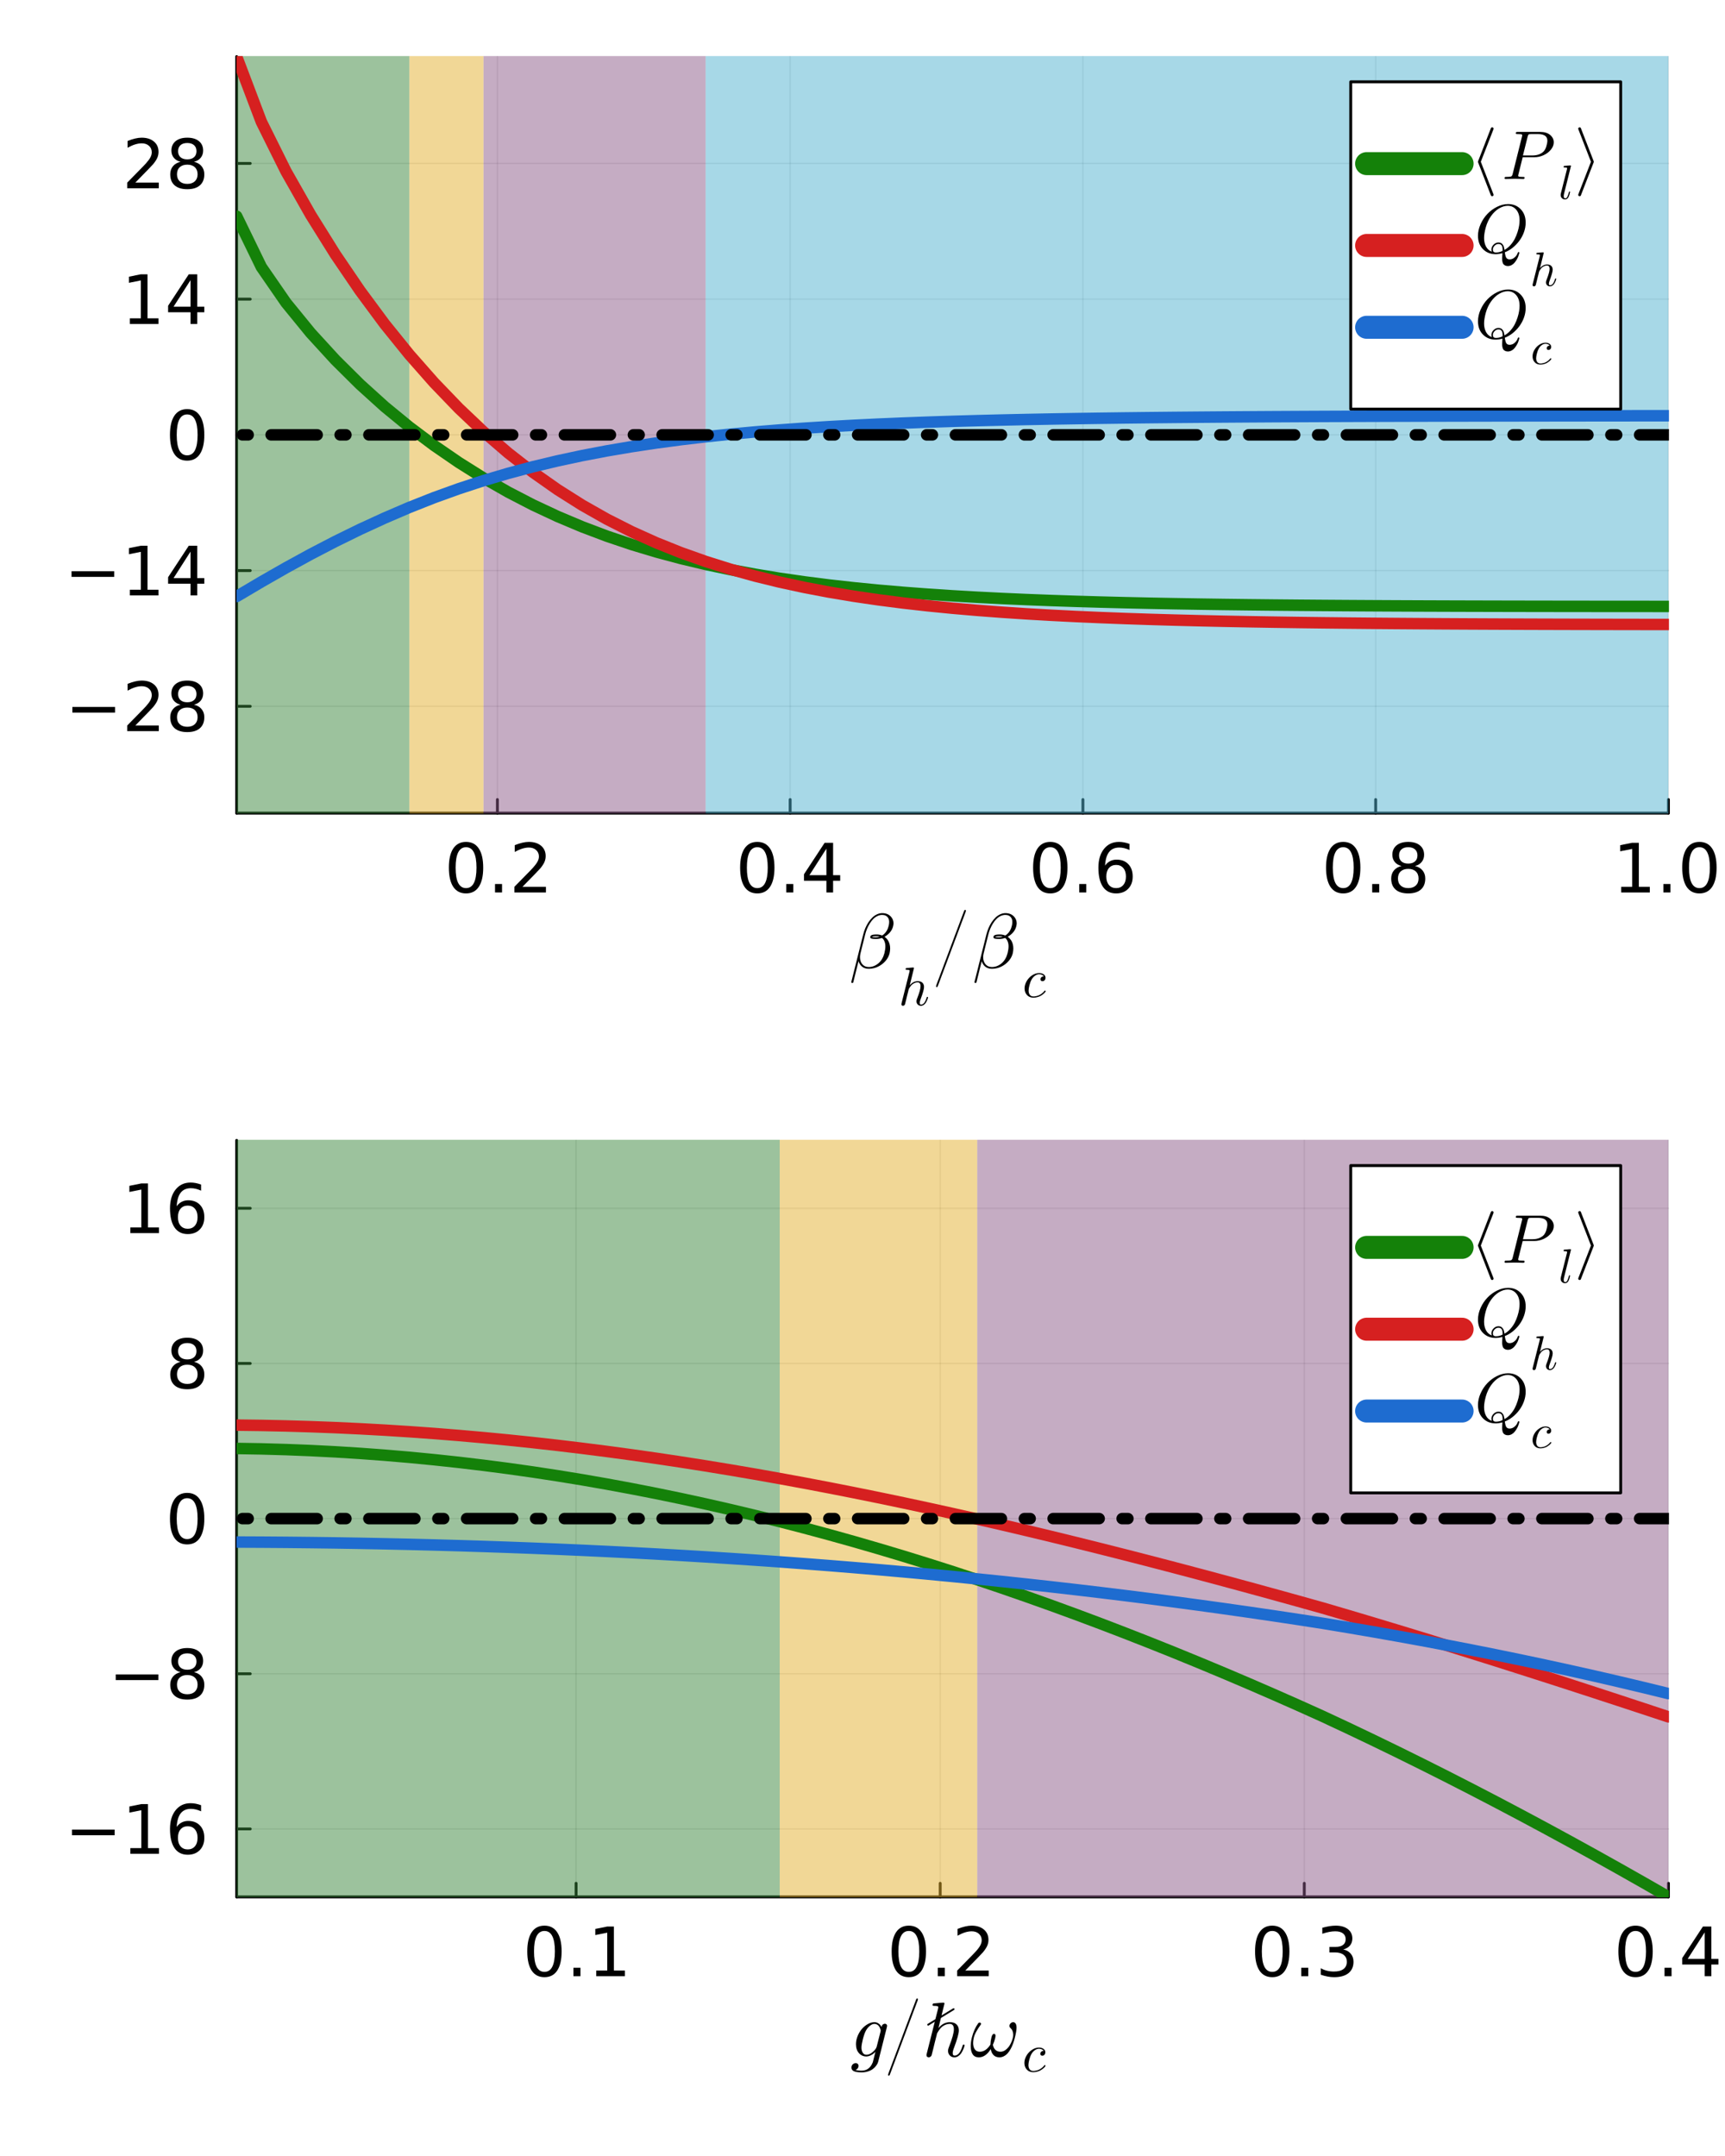 <?xml version="1.0" encoding="utf-8"?>
<svg xmlns="http://www.w3.org/2000/svg" xmlns:xlink="http://www.w3.org/1999/xlink" width="600" height="750" viewBox="0 0 2400 3000">
<rect x="0" y="0" width="2400" height="3000" fill="#333333" stroke="none"/>
<defs>
  <clipPath id="clip440">
    <rect x="0" y="0" width="2400" height="3000"/>
  </clipPath>
</defs>
<path clip-path="url(#clip440)" d="M0 3000 L2400 3000 L2400 0 L0 0  Z" fill="#ffffff" fill-rule="evenodd" fill-opacity="1"/>
<defs>
  <clipPath id="clip441">
    <rect x="600" y="300" width="2101" height="2101"/>
  </clipPath>
</defs>
<path clip-path="url(#clip440)" d="M329.257 1131.43 L2321.26 1131.43 L2321.26 78.74 L329.257 78.74  Z" fill="#ffffff" fill-rule="evenodd" fill-opacity="1"/>
<defs>
  <clipPath id="clip442">
    <rect x="329" y="78" width="1993" height="1054"/>
  </clipPath>
</defs>
<polyline clip-path="url(#clip442)" style="stroke:#000000; stroke-linecap:round; stroke-linejoin:round; stroke-width:2; stroke-opacity:0.1; fill:none" points="692.036,1131.43 692.036,78.74 "/>
<polyline clip-path="url(#clip442)" style="stroke:#000000; stroke-linecap:round; stroke-linejoin:round; stroke-width:2; stroke-opacity:0.1; fill:none" points="1099.34,1131.43 1099.34,78.74 "/>
<polyline clip-path="url(#clip442)" style="stroke:#000000; stroke-linecap:round; stroke-linejoin:round; stroke-width:2; stroke-opacity:0.1; fill:none" points="1506.65,1131.43 1506.65,78.74 "/>
<polyline clip-path="url(#clip442)" style="stroke:#000000; stroke-linecap:round; stroke-linejoin:round; stroke-width:2; stroke-opacity:0.1; fill:none" points="1913.95,1131.43 1913.95,78.74 "/>
<polyline clip-path="url(#clip442)" style="stroke:#000000; stroke-linecap:round; stroke-linejoin:round; stroke-width:2; stroke-opacity:0.1; fill:none" points="2321.26,1131.43 2321.26,78.74 "/>
<polyline clip-path="url(#clip442)" style="stroke:#000000; stroke-linecap:round; stroke-linejoin:round; stroke-width:2; stroke-opacity:0.1; fill:none" points="329.257,982.791 2321.26,982.791 "/>
<polyline clip-path="url(#clip442)" style="stroke:#000000; stroke-linecap:round; stroke-linejoin:round; stroke-width:2; stroke-opacity:0.1; fill:none" points="329.257,793.938 2321.26,793.938 "/>
<polyline clip-path="url(#clip442)" style="stroke:#000000; stroke-linecap:round; stroke-linejoin:round; stroke-width:2; stroke-opacity:0.1; fill:none" points="329.257,605.086 2321.26,605.086 "/>
<polyline clip-path="url(#clip442)" style="stroke:#000000; stroke-linecap:round; stroke-linejoin:round; stroke-width:2; stroke-opacity:0.1; fill:none" points="329.257,416.233 2321.26,416.233 "/>
<polyline clip-path="url(#clip442)" style="stroke:#000000; stroke-linecap:round; stroke-linejoin:round; stroke-width:2; stroke-opacity:0.1; fill:none" points="329.257,227.381 2321.26,227.381 "/>
<polyline clip-path="url(#clip440)" style="stroke:#000000; stroke-linecap:round; stroke-linejoin:round; stroke-width:4; stroke-opacity:1; fill:none" points="329.257,1131.43 2321.26,1131.43 "/>
<polyline clip-path="url(#clip440)" style="stroke:#000000; stroke-linecap:round; stroke-linejoin:round; stroke-width:4; stroke-opacity:1; fill:none" points="692.036,1131.43 692.036,1112.53 "/>
<polyline clip-path="url(#clip440)" style="stroke:#000000; stroke-linecap:round; stroke-linejoin:round; stroke-width:4; stroke-opacity:1; fill:none" points="1099.34,1131.43 1099.34,1112.53 "/>
<polyline clip-path="url(#clip440)" style="stroke:#000000; stroke-linecap:round; stroke-linejoin:round; stroke-width:4; stroke-opacity:1; fill:none" points="1506.65,1131.43 1506.65,1112.53 "/>
<polyline clip-path="url(#clip440)" style="stroke:#000000; stroke-linecap:round; stroke-linejoin:round; stroke-width:4; stroke-opacity:1; fill:none" points="1913.95,1131.43 1913.95,1112.53 "/>
<polyline clip-path="url(#clip440)" style="stroke:#000000; stroke-linecap:round; stroke-linejoin:round; stroke-width:4; stroke-opacity:1; fill:none" points="2321.26,1131.43 2321.26,1112.53 "/>
<path clip-path="url(#clip440)" d="M648.402 1178.87 Q641.18 1178.87 637.522 1186 Q633.911 1193.08 633.911 1207.34 Q633.911 1221.55 637.522 1228.68 Q641.18 1235.77 648.402 1235.77 Q655.67 1235.77 659.281 1228.68 Q662.939 1221.55 662.939 1207.34 Q662.939 1193.08 659.281 1186 Q655.67 1178.87 648.402 1178.87 M648.402 1171.46 Q660.022 1171.46 666.133 1180.67 Q672.291 1189.84 672.291 1207.34 Q672.291 1224.79 666.133 1234.01 Q660.022 1243.17 648.402 1243.17 Q636.781 1243.17 630.624 1234.01 Q624.513 1224.79 624.513 1207.34 Q624.513 1189.84 630.624 1180.67 Q636.781 1171.46 648.402 1171.46 Z" fill="#000000" fill-rule="nonzero" fill-opacity="1" /><path clip-path="url(#clip440)" d="M688.726 1230.07 L698.494 1230.07 L698.494 1241.83 L688.726 1241.83 L688.726 1230.07 Z" fill="#000000" fill-rule="nonzero" fill-opacity="1" /><path clip-path="url(#clip440)" d="M726.92 1233.96 L759.559 1233.96 L759.559 1241.83 L715.67 1241.83 L715.67 1233.96 Q720.994 1228.45 730.161 1219.19 Q739.374 1209.89 741.735 1207.2 Q746.225 1202.16 747.985 1198.68 Q749.79 1195.16 749.79 1191.79 Q749.79 1186.28 745.901 1182.8 Q742.059 1179.33 735.855 1179.33 Q731.457 1179.33 726.549 1180.86 Q721.688 1182.39 716.133 1185.49 L716.133 1176.04 Q721.781 1173.78 726.688 1172.62 Q731.596 1171.46 735.67 1171.46 Q746.411 1171.46 752.799 1176.83 Q759.188 1182.2 759.188 1191.18 Q759.188 1195.44 757.568 1199.29 Q755.994 1203.08 751.781 1208.27 Q750.623 1209.61 744.42 1216.04 Q738.216 1222.43 726.92 1233.96 Z" fill="#000000" fill-rule="nonzero" fill-opacity="1" /><path clip-path="url(#clip440)" d="M1053.62 1178.87 Q1046.4 1178.87 1042.74 1186 Q1039.13 1193.08 1039.13 1207.34 Q1039.13 1221.55 1042.74 1228.68 Q1046.4 1235.77 1053.62 1235.77 Q1060.89 1235.77 1064.5 1228.68 Q1068.16 1221.55 1068.16 1207.34 Q1068.16 1193.08 1064.5 1186 Q1060.89 1178.87 1053.62 1178.87 M1053.62 1171.46 Q1065.24 1171.46 1071.36 1180.67 Q1077.51 1189.84 1077.51 1207.34 Q1077.51 1224.79 1071.36 1234.01 Q1065.24 1243.17 1053.62 1243.17 Q1042 1243.17 1035.85 1234.01 Q1029.74 1224.79 1029.74 1207.34 Q1029.74 1189.84 1035.85 1180.67 Q1042 1171.46 1053.62 1171.46 Z" fill="#000000" fill-rule="nonzero" fill-opacity="1" /><path clip-path="url(#clip440)" d="M1093.95 1230.07 L1103.72 1230.07 L1103.72 1241.83 L1093.95 1241.83 L1093.95 1230.07 Z" fill="#000000" fill-rule="nonzero" fill-opacity="1" /><path clip-path="url(#clip440)" d="M1149.78 1180.86 L1126.17 1217.76 L1149.78 1217.76 L1149.78 1180.86 M1147.33 1172.71 L1159.09 1172.71 L1159.09 1217.76 L1168.95 1217.76 L1168.95 1225.54 L1159.09 1225.54 L1159.09 1241.83 L1149.78 1241.83 L1149.78 1225.54 L1118.58 1225.54 L1118.58 1216.51 L1147.33 1172.71 Z" fill="#000000" fill-rule="nonzero" fill-opacity="1" /><path clip-path="url(#clip440)" d="M1461.25 1178.87 Q1454.03 1178.87 1450.37 1186 Q1446.76 1193.08 1446.76 1207.34 Q1446.76 1221.55 1450.37 1228.68 Q1454.03 1235.77 1461.25 1235.77 Q1468.52 1235.77 1472.13 1228.68 Q1475.79 1221.55 1475.79 1207.34 Q1475.79 1193.08 1472.13 1186 Q1468.52 1178.87 1461.25 1178.87 M1461.25 1171.46 Q1472.87 1171.46 1478.99 1180.67 Q1485.14 1189.84 1485.14 1207.34 Q1485.14 1224.79 1478.99 1234.01 Q1472.87 1243.17 1461.25 1243.17 Q1449.63 1243.17 1443.48 1234.01 Q1437.37 1224.79 1437.37 1207.34 Q1437.37 1189.84 1443.48 1180.67 Q1449.63 1171.46 1461.25 1171.46 Z" fill="#000000" fill-rule="nonzero" fill-opacity="1" /><path clip-path="url(#clip440)" d="M1501.58 1230.07 L1511.35 1230.07 L1511.35 1241.83 L1501.58 1241.83 L1501.58 1230.07 Z" fill="#000000" fill-rule="nonzero" fill-opacity="1" /><path clip-path="url(#clip440)" d="M1552.87 1203.54 Q1546.58 1203.54 1542.87 1207.85 Q1539.22 1212.16 1539.22 1219.66 Q1539.22 1227.11 1542.87 1231.46 Q1546.58 1235.77 1552.87 1235.77 Q1559.17 1235.77 1562.83 1231.46 Q1566.53 1227.11 1566.53 1219.66 Q1566.53 1212.16 1562.83 1207.85 Q1559.17 1203.54 1552.87 1203.54 M1571.44 1174.24 L1571.44 1182.76 Q1567.92 1181.09 1564.31 1180.21 Q1560.74 1179.33 1557.23 1179.33 Q1547.97 1179.33 1543.06 1185.58 Q1538.2 1191.83 1537.5 1204.47 Q1540.24 1200.44 1544.36 1198.31 Q1548.48 1196.14 1553.43 1196.14 Q1563.85 1196.14 1569.87 1202.48 Q1575.93 1208.78 1575.93 1219.66 Q1575.93 1230.3 1569.63 1236.74 Q1563.34 1243.17 1552.87 1243.17 Q1540.88 1243.17 1534.54 1234.01 Q1528.2 1224.79 1528.2 1207.34 Q1528.2 1190.95 1535.98 1181.23 Q1543.75 1171.46 1556.86 1171.46 Q1560.37 1171.46 1563.94 1172.16 Q1567.55 1172.85 1571.44 1174.24 Z" fill="#000000" fill-rule="nonzero" fill-opacity="1" /><path clip-path="url(#clip440)" d="M1868.82 1178.87 Q1861.59 1178.87 1857.94 1186 Q1854.32 1193.08 1854.32 1207.34 Q1854.32 1221.55 1857.94 1228.68 Q1861.59 1235.77 1868.82 1235.77 Q1876.08 1235.77 1879.69 1228.68 Q1883.35 1221.55 1883.35 1207.34 Q1883.35 1193.08 1879.69 1186 Q1876.08 1178.87 1868.82 1178.87 M1868.82 1171.46 Q1880.44 1171.46 1886.55 1180.67 Q1892.7 1189.84 1892.7 1207.34 Q1892.7 1224.79 1886.55 1234.01 Q1880.44 1243.17 1868.82 1243.17 Q1857.19 1243.17 1851.04 1234.01 Q1844.93 1224.79 1844.93 1207.34 Q1844.93 1189.84 1851.04 1180.67 Q1857.19 1171.46 1868.82 1171.46 Z" fill="#000000" fill-rule="nonzero" fill-opacity="1" /><path clip-path="url(#clip440)" d="M1909.14 1230.07 L1918.91 1230.07 L1918.91 1241.83 L1909.14 1241.83 L1909.14 1230.07 Z" fill="#000000" fill-rule="nonzero" fill-opacity="1" /><path clip-path="url(#clip440)" d="M1959.28 1209.01 Q1952.61 1209.01 1948.77 1212.57 Q1944.97 1216.14 1944.97 1222.39 Q1944.97 1228.64 1948.77 1232.2 Q1952.61 1235.77 1959.28 1235.77 Q1965.94 1235.77 1969.79 1232.2 Q1973.63 1228.59 1973.63 1222.39 Q1973.63 1216.14 1969.79 1212.57 Q1965.99 1209.01 1959.28 1209.01 M1949.93 1205.03 Q1943.91 1203.54 1940.53 1199.42 Q1937.19 1195.3 1937.19 1189.38 Q1937.19 1181.09 1943.07 1176.28 Q1949 1171.46 1959.28 1171.46 Q1969.6 1171.46 1975.48 1176.28 Q1981.36 1181.09 1981.36 1189.38 Q1981.36 1195.3 1977.98 1199.42 Q1974.65 1203.54 1968.68 1205.03 Q1975.43 1206.6 1979.18 1211.18 Q1982.98 1215.77 1982.98 1222.39 Q1982.98 1232.43 1976.82 1237.8 Q1970.71 1243.17 1959.28 1243.17 Q1947.84 1243.17 1941.69 1237.8 Q1935.57 1232.43 1935.57 1222.39 Q1935.57 1215.77 1939.37 1211.18 Q1943.17 1206.6 1949.93 1205.03 M1946.5 1190.26 Q1946.5 1195.63 1949.83 1198.64 Q1953.21 1201.65 1959.28 1201.65 Q1965.3 1201.65 1968.68 1198.64 Q1972.1 1195.63 1972.1 1190.26 Q1972.1 1184.89 1968.68 1181.88 Q1965.3 1178.87 1959.28 1178.87 Q1953.21 1178.87 1949.83 1181.88 Q1946.5 1184.89 1946.5 1190.26 Z" fill="#000000" fill-rule="nonzero" fill-opacity="1" /><path clip-path="url(#clip440)" d="M2255.57 1233.96 L2270.84 1233.96 L2270.84 1181.23 L2254.22 1184.56 L2254.22 1176.04 L2270.75 1172.71 L2280.1 1172.71 L2280.1 1233.96 L2295.38 1233.96 L2295.38 1241.83 L2255.57 1241.83 L2255.57 1233.96 Z" fill="#000000" fill-rule="nonzero" fill-opacity="1" /><path clip-path="url(#clip440)" d="M2314.27 1230.07 L2324.04 1230.07 L2324.04 1241.83 L2314.27 1241.83 L2314.27 1230.07 Z" fill="#000000" fill-rule="nonzero" fill-opacity="1" /><path clip-path="url(#clip440)" d="M2364.41 1178.87 Q2357.19 1178.87 2353.53 1186 Q2349.92 1193.08 2349.92 1207.34 Q2349.92 1221.55 2353.53 1228.68 Q2357.19 1235.77 2364.41 1235.77 Q2371.68 1235.77 2375.29 1228.68 Q2378.94 1221.55 2378.94 1207.34 Q2378.94 1193.08 2375.29 1186 Q2371.68 1178.87 2364.41 1178.87 M2364.41 1171.46 Q2376.03 1171.46 2382.14 1180.67 Q2388.3 1189.84 2388.3 1207.34 Q2388.3 1224.79 2382.14 1234.01 Q2376.03 1243.17 2364.41 1243.17 Q2352.79 1243.17 2346.63 1234.01 Q2340.52 1224.79 2340.52 1207.34 Q2340.52 1189.84 2346.63 1180.67 Q2352.79 1171.46 2364.41 1171.46 Z" fill="#000000" fill-rule="nonzero" fill-opacity="1" /><path clip-path="url(#clip440)" d="M1243.16 1284.83 Q1243.16 1286.2 1242.58 1288.84 Q1240.74 1296.27 1233.84 1301.38 Q1232.68 1302.33 1230.62 1303.54 Q1233.1 1305.17 1235.26 1308.18 Q1238.47 1313.13 1238.47 1319.82 Q1238.47 1322.93 1237.63 1326.73 Q1235.26 1335.53 1226.93 1341.85 Q1218.55 1348.02 1208.59 1348.02 Q1203.22 1348.02 1199.53 1345.17 Q1195.89 1342.27 1194.47 1337.43 L1187.14 1366.99 Q1186.99 1367.73 1186.04 1367.73 L1185.51 1367.73 Q1184.4 1367.73 1184.4 1366.46 L1201.06 1300.06 Q1202.16 1295.58 1203.96 1291.36 Q1205.75 1287.15 1208.22 1283.35 Q1210.75 1279.56 1213.65 1276.77 Q1216.55 1273.92 1220.13 1272.29 Q1223.72 1270.6 1227.51 1270.6 Q1235.47 1270.6 1240 1276.03 Q1243.16 1279.88 1243.16 1284.83 M1237.1 1282.93 Q1237.1 1279.67 1235.79 1277.4 Q1233.1 1273.08 1227.41 1273.08 Q1223.98 1273.08 1220.71 1274.66 Q1217.5 1276.19 1214.92 1278.82 Q1212.33 1281.46 1210.12 1285.04 Q1207.91 1288.62 1206.27 1292.52 Q1204.69 1296.37 1203.64 1300.59 L1197.16 1326.73 Q1196.52 1329.52 1196.52 1332 Q1196.52 1337.9 1199.79 1341.75 Q1203.06 1345.59 1208.7 1345.59 Q1216.18 1345.59 1222.61 1340.01 Q1228.2 1335 1230.52 1326.2 Q1231.83 1320.67 1231.83 1316.82 Q1231.83 1312.6 1230.31 1309.34 Q1229.2 1306.7 1227.04 1305.12 Q1223.03 1306.54 1218.97 1306.54 Q1217.02 1306.54 1215.97 1306.49 Q1214.97 1306.44 1213.49 1306.23 Q1212.07 1306.02 1211.39 1305.44 Q1210.75 1304.86 1210.75 1303.96 Q1210.75 1303.43 1210.86 1303.22 Q1211.07 1302.38 1211.75 1301.8 Q1212.44 1301.22 1213.23 1300.96 Q1214.02 1300.64 1215.34 1300.48 Q1216.71 1300.32 1217.6 1300.32 Q1218.5 1300.27 1220.03 1300.27 Q1223.61 1300.27 1227.25 1301.69 Q1228.62 1300.96 1230.09 1299.64 Q1234.78 1295.26 1236.37 1288.31 Q1237.1 1285.73 1237.1 1282.93 M1223.82 1303.33 Q1221.61 1302.75 1219.92 1302.75 Q1213.76 1302.75 1213.44 1303.75 Q1213.44 1303.85 1213.65 1303.96 Q1213.86 1304.01 1214.34 1304.07 Q1214.86 1304.07 1215.29 1304.12 Q1215.76 1304.17 1216.55 1304.17 Q1217.34 1304.17 1217.76 1304.17 Q1218.24 1304.17 1219.08 1304.17 Q1221.19 1304.17 1223.82 1303.33 Z" fill="#000000" fill-rule="nonzero" fill-opacity="1" /><path clip-path="url(#clip440)" d="M1291.18 1387.87 Q1291.18 1388.16 1290.85 1389.31 Q1290.52 1390.45 1289.71 1392.22 Q1288.93 1393.99 1287.86 1395.61 Q1286.79 1397.2 1285.02 1398.38 Q1283.29 1399.52 1281.29 1399.52 Q1278.64 1399.52 1276.87 1397.75 Q1275.1 1395.98 1275.1 1393.33 Q1275.1 1392.96 1275.13 1392.59 Q1275.17 1392.22 1275.21 1392 Q1275.24 1391.74 1275.36 1391.33 Q1275.5 1390.89 1275.54 1390.71 Q1275.61 1390.52 1275.8 1389.97 Q1276.02 1389.38 1276.09 1389.16 Q1280.78 1377.21 1280.78 1372.23 Q1280.78 1366.95 1276.68 1366.95 Q1273.03 1366.95 1269.42 1369.61 Q1267.76 1370.93 1266.17 1373.3 Q1264.58 1375.66 1264.29 1376.54 Q1263.96 1378.46 1263.48 1379.94 Q1263.26 1380.97 1262.19 1384.99 L1260.53 1391.81 L1259.09 1397.53 Q1258.79 1398.34 1257.98 1398.93 Q1257.17 1399.52 1256.28 1399.52 Q1255.55 1399.52 1254.81 1399.01 Q1254.11 1398.53 1254.11 1397.38 Q1254.11 1396.79 1254.4 1395.72 L1265.36 1352.19 L1265.58 1350.72 Q1265.58 1350.28 1265.4 1350.05 Q1265.25 1349.8 1264.36 1349.61 Q1263.51 1349.43 1261.82 1349.43 Q1261.12 1349.43 1260.78 1349.39 Q1260.49 1349.35 1260.23 1349.17 Q1259.97 1348.95 1259.97 1348.5 Q1259.97 1347.88 1260.23 1347.55 Q1260.53 1347.18 1260.75 1347.1 Q1260.97 1347.03 1261.41 1346.99 Q1262.04 1346.96 1264.14 1346.77 Q1266.24 1346.55 1268.05 1346.4 Q1269.86 1346.25 1270.63 1346.25 Q1271.08 1346.25 1271.3 1346.48 Q1271.56 1346.66 1271.59 1346.88 L1271.63 1347.07 L1265.73 1371.08 Q1270.41 1365.29 1276.9 1365.29 Q1281.11 1365.29 1283.36 1367.47 Q1285.61 1369.61 1285.61 1373.37 Q1285.61 1377.69 1281 1389.97 Q1279.63 1393.4 1279.63 1395.36 Q1279.63 1396.65 1280.04 1397.24 Q1280.48 1397.83 1281.44 1397.83 Q1282.92 1397.83 1284.21 1396.98 Q1285.54 1396.09 1286.46 1394.65 Q1287.38 1393.18 1288.01 1391.7 Q1288.67 1390.19 1289.15 1388.49 Q1289.45 1387.57 1289.6 1387.35 Q1289.78 1387.13 1290.3 1387.13 Q1291.18 1387.13 1291.18 1387.87 Z" fill="#000000" fill-rule="nonzero" fill-opacity="1" /><path clip-path="url(#clip440)" d="M1302.34 1372.26 Q1302.34 1371.73 1302.76 1370.57 L1340.86 1268.76 Q1340.86 1268.65 1341.12 1268.07 Q1341.39 1267.49 1341.54 1267.12 Q1341.7 1266.7 1342.02 1266.38 Q1342.39 1266.07 1342.81 1266.07 Q1343.86 1266.07 1343.86 1267.39 Q1343.86 1267.49 1343.55 1268.76 L1305.34 1370.68 Q1304.71 1372.52 1304.29 1373.05 Q1303.92 1373.58 1303.28 1373.58 Q1302.34 1373.58 1302.34 1372.26 Z" fill="#000000" fill-rule="nonzero" fill-opacity="1" /><path clip-path="url(#clip440)" d="M1414.54 1284.83 Q1414.54 1286.2 1413.96 1288.84 Q1412.12 1296.27 1405.22 1301.38 Q1404.06 1302.33 1402 1303.54 Q1404.48 1305.17 1406.64 1308.18 Q1409.85 1313.13 1409.85 1319.82 Q1409.85 1322.93 1409.01 1326.73 Q1406.64 1335.53 1398.31 1341.85 Q1389.93 1348.02 1379.97 1348.02 Q1374.6 1348.02 1370.91 1345.17 Q1367.27 1342.27 1365.85 1337.43 L1358.52 1366.99 Q1358.37 1367.73 1357.42 1367.73 L1356.89 1367.73 Q1355.78 1367.73 1355.78 1366.46 L1372.44 1300.06 Q1373.54 1295.58 1375.33 1291.36 Q1377.13 1287.15 1379.6 1283.35 Q1382.13 1279.56 1385.03 1276.77 Q1387.93 1273.92 1391.51 1272.29 Q1395.1 1270.6 1398.89 1270.6 Q1406.85 1270.6 1411.38 1276.03 Q1414.54 1279.88 1414.54 1284.83 M1408.48 1282.93 Q1408.48 1279.67 1407.17 1277.4 Q1404.48 1273.08 1398.79 1273.08 Q1395.36 1273.08 1392.09 1274.66 Q1388.88 1276.19 1386.3 1278.82 Q1383.71 1281.46 1381.5 1285.04 Q1379.29 1288.62 1377.65 1292.52 Q1376.07 1296.37 1375.02 1300.59 L1368.54 1326.73 Q1367.9 1329.52 1367.9 1332 Q1367.9 1337.9 1371.17 1341.75 Q1374.44 1345.59 1380.08 1345.59 Q1387.56 1345.59 1393.99 1340.01 Q1399.58 1335 1401.9 1326.2 Q1403.21 1320.67 1403.21 1316.82 Q1403.21 1312.6 1401.69 1309.34 Q1400.58 1306.7 1398.42 1305.12 Q1394.41 1306.54 1390.35 1306.54 Q1388.4 1306.54 1387.35 1306.49 Q1386.35 1306.44 1384.87 1306.23 Q1383.45 1306.02 1382.77 1305.44 Q1382.13 1304.86 1382.13 1303.96 Q1382.13 1303.43 1382.24 1303.22 Q1382.45 1302.38 1383.13 1301.8 Q1383.82 1301.22 1384.61 1300.96 Q1385.4 1300.64 1386.72 1300.48 Q1388.09 1300.32 1388.98 1300.32 Q1389.88 1300.27 1391.41 1300.27 Q1394.99 1300.27 1398.63 1301.69 Q1400 1300.96 1401.47 1299.64 Q1406.16 1295.26 1407.75 1288.31 Q1408.48 1285.73 1408.48 1282.93 M1395.2 1303.33 Q1392.99 1302.75 1391.3 1302.75 Q1385.14 1302.75 1384.82 1303.75 Q1384.82 1303.85 1385.03 1303.96 Q1385.24 1304.01 1385.72 1304.07 Q1386.24 1304.07 1386.67 1304.12 Q1387.14 1304.17 1387.93 1304.17 Q1388.72 1304.17 1389.14 1304.17 Q1389.62 1304.17 1390.46 1304.17 Q1392.57 1304.17 1395.2 1303.33 Z" fill="#000000" fill-rule="nonzero" fill-opacity="1" /><path clip-path="url(#clip440)" d="M1454.59 1378.62 Q1454.89 1378.95 1454.89 1379.28 Q1454.89 1379.62 1454.15 1380.58 Q1453.45 1381.53 1451.94 1382.83 Q1450.42 1384.12 1448.47 1385.33 Q1446.51 1386.55 1443.64 1387.36 Q1440.76 1388.21 1437.73 1388.21 Q1432.09 1388.21 1428.77 1384.49 Q1425.49 1380.76 1425.49 1375.41 Q1425.49 1370.21 1428.4 1365.23 Q1431.32 1360.21 1436.04 1357.11 Q1440.76 1353.98 1445.74 1353.98 Q1449.69 1353.98 1452.16 1355.82 Q1454.63 1357.67 1454.63 1360.47 Q1454.63 1362.65 1453.38 1363.98 Q1452.12 1365.3 1450.42 1365.3 Q1449.24 1365.3 1448.43 1364.64 Q1447.62 1363.94 1447.62 1362.65 Q1447.62 1360.99 1448.99 1359.7 Q1449.5 1359.18 1450.09 1358.96 Q1450.72 1358.7 1451.09 1358.7 Q1451.46 1358.66 1452.31 1358.66 Q1451.53 1357.22 1449.69 1356.45 Q1447.88 1355.64 1445.81 1355.64 Q1442.75 1355.64 1439.84 1357.78 Q1436.92 1359.88 1435.15 1363.2 Q1433.38 1366.45 1432.24 1371.06 Q1431.09 1375.63 1431.09 1378.29 Q1431.09 1381.94 1432.79 1384.23 Q1434.49 1386.52 1437.88 1386.52 Q1438.55 1386.52 1439.25 1386.48 Q1439.98 1386.44 1441.83 1386.04 Q1443.71 1385.63 1445.37 1384.93 Q1447.03 1384.23 1449.13 1382.72 Q1451.27 1381.17 1452.97 1379.06 Q1453.56 1378.29 1453.97 1378.29 Q1454.3 1378.29 1454.59 1378.62 Z" fill="#000000" fill-rule="nonzero" fill-opacity="1" /><polyline clip-path="url(#clip440)" style="stroke:#000000; stroke-linecap:round; stroke-linejoin:round; stroke-width:4; stroke-opacity:1; fill:none" points="329.257,1131.43 329.257,78.74 "/>
<polyline clip-path="url(#clip440)" style="stroke:#000000; stroke-linecap:round; stroke-linejoin:round; stroke-width:4; stroke-opacity:1; fill:none" points="329.257,982.791 348.155,982.791 "/>
<polyline clip-path="url(#clip440)" style="stroke:#000000; stroke-linecap:round; stroke-linejoin:round; stroke-width:4; stroke-opacity:1; fill:none" points="329.257,793.938 348.155,793.938 "/>
<polyline clip-path="url(#clip440)" style="stroke:#000000; stroke-linecap:round; stroke-linejoin:round; stroke-width:4; stroke-opacity:1; fill:none" points="329.257,605.086 348.155,605.086 "/>
<polyline clip-path="url(#clip440)" style="stroke:#000000; stroke-linecap:round; stroke-linejoin:round; stroke-width:4; stroke-opacity:1; fill:none" points="329.257,416.233 348.155,416.233 "/>
<polyline clip-path="url(#clip440)" style="stroke:#000000; stroke-linecap:round; stroke-linejoin:round; stroke-width:4; stroke-opacity:1; fill:none" points="329.257,227.381 348.155,227.381 "/>
<path clip-path="url(#clip440)" d="M100.693 983.693 L160.045 983.693 L160.045 991.564 L100.693 991.564 L100.693 983.693 Z" fill="#000000" fill-rule="nonzero" fill-opacity="1" /><path clip-path="url(#clip440)" d="M188.286 1009.48 L220.924 1009.48 L220.924 1017.35 L177.036 1017.35 L177.036 1009.48 Q182.36 1003.97 191.526 994.712 Q200.739 985.406 203.1 982.721 Q207.591 977.675 209.35 974.203 Q211.156 970.684 211.156 967.305 Q211.156 961.795 207.267 958.323 Q203.424 954.851 197.221 954.851 Q192.823 954.851 187.915 956.379 Q183.054 957.907 177.499 961.008 L177.499 951.564 Q183.147 949.296 188.054 948.138 Q192.961 946.981 197.036 946.981 Q207.776 946.981 214.165 952.351 Q220.554 957.721 220.554 966.703 Q220.554 970.962 218.934 974.805 Q217.36 978.601 213.147 983.786 Q211.989 985.129 205.785 991.564 Q199.582 997.953 188.286 1009.48 Z" fill="#000000" fill-rule="nonzero" fill-opacity="1" /><path clip-path="url(#clip440)" d="M260.554 984.527 Q253.887 984.527 250.045 988.092 Q246.248 991.656 246.248 997.906 Q246.248 1004.16 250.045 1007.72 Q253.887 1011.29 260.554 1011.29 Q267.22 1011.29 271.063 1007.72 Q274.905 1004.11 274.905 997.906 Q274.905 991.656 271.063 988.092 Q267.267 984.527 260.554 984.527 M251.202 980.545 Q245.183 979.064 241.804 974.944 Q238.471 970.823 238.471 964.897 Q238.471 956.61 244.35 951.796 Q250.276 946.981 260.554 946.981 Q270.878 946.981 276.757 951.796 Q282.637 956.61 282.637 964.897 Q282.637 970.823 279.257 974.944 Q275.924 979.064 269.952 980.545 Q276.711 982.119 280.461 986.703 Q284.257 991.286 284.257 997.906 Q284.257 1007.95 278.1 1013.32 Q271.989 1018.69 260.554 1018.69 Q249.119 1018.69 242.961 1013.32 Q236.85 1007.95 236.85 997.906 Q236.85 991.286 240.646 986.703 Q244.443 982.119 251.202 980.545 M247.776 965.777 Q247.776 971.147 251.109 974.157 Q254.489 977.166 260.554 977.166 Q266.572 977.166 269.952 974.157 Q273.378 971.147 273.378 965.777 Q273.378 960.407 269.952 957.397 Q266.572 954.388 260.554 954.388 Q254.489 954.388 251.109 957.397 Q247.776 960.407 247.776 965.777 Z" fill="#000000" fill-rule="nonzero" fill-opacity="1" /><path clip-path="url(#clip440)" d="M99.536 794.841 L158.888 794.841 L158.888 802.711 L99.536 802.711 L99.536 794.841 Z" fill="#000000" fill-rule="nonzero" fill-opacity="1" /><path clip-path="url(#clip440)" d="M180.693 820.628 L195.971 820.628 L195.971 767.897 L179.35 771.23 L179.35 762.712 L195.878 759.378 L205.23 759.378 L205.23 820.628 L220.508 820.628 L220.508 828.498 L180.693 828.498 L180.693 820.628 Z" fill="#000000" fill-rule="nonzero" fill-opacity="1" /><path clip-path="url(#clip440)" d="M265.091 767.526 L241.48 804.424 L265.091 804.424 L265.091 767.526 M262.637 759.378 L274.396 759.378 L274.396 804.424 L284.257 804.424 L284.257 812.202 L274.396 812.202 L274.396 828.498 L265.091 828.498 L265.091 812.202 L233.887 812.202 L233.887 803.174 L262.637 759.378 Z" fill="#000000" fill-rule="nonzero" fill-opacity="1" /><path clip-path="url(#clip440)" d="M260.369 576.683 Q253.146 576.683 249.489 583.813 Q245.878 590.896 245.878 605.155 Q245.878 619.368 249.489 626.498 Q253.146 633.581 260.369 633.581 Q267.637 633.581 271.248 626.498 Q274.905 619.368 274.905 605.155 Q274.905 590.896 271.248 583.813 Q267.637 576.683 260.369 576.683 M260.369 569.276 Q271.989 569.276 278.1 578.489 Q284.257 587.655 284.257 605.155 Q284.257 622.609 278.1 631.822 Q271.989 640.988 260.369 640.988 Q248.748 640.988 242.591 631.822 Q236.48 622.609 236.48 605.155 Q236.48 587.655 242.591 578.489 Q248.748 569.276 260.369 569.276 Z" fill="#000000" fill-rule="nonzero" fill-opacity="1" /><path clip-path="url(#clip440)" d="M180.693 442.923 L195.971 442.923 L195.971 390.192 L179.35 393.525 L179.35 385.007 L195.878 381.673 L205.23 381.673 L205.23 442.923 L220.508 442.923 L220.508 450.793 L180.693 450.793 L180.693 442.923 Z" fill="#000000" fill-rule="nonzero" fill-opacity="1" /><path clip-path="url(#clip440)" d="M265.091 389.821 L241.48 426.719 L265.091 426.719 L265.091 389.821 M262.637 381.673 L274.396 381.673 L274.396 426.719 L284.257 426.719 L284.257 434.497 L274.396 434.497 L274.396 450.793 L265.091 450.793 L265.091 434.497 L233.887 434.497 L233.887 425.469 L262.637 381.673 Z" fill="#000000" fill-rule="nonzero" fill-opacity="1" /><path clip-path="url(#clip440)" d="M188.286 254.07 L220.924 254.07 L220.924 261.941 L177.036 261.941 L177.036 254.07 Q182.36 248.561 191.526 239.302 Q200.739 229.997 203.1 227.311 Q207.591 222.265 209.35 218.793 Q211.156 215.274 211.156 211.895 Q211.156 206.386 207.267 202.913 Q203.424 199.441 197.221 199.441 Q192.823 199.441 187.915 200.969 Q183.054 202.497 177.499 205.599 L177.499 196.154 Q183.147 193.886 188.054 192.728 Q192.961 191.571 197.036 191.571 Q207.776 191.571 214.165 196.941 Q220.554 202.311 220.554 211.293 Q220.554 215.552 218.934 219.395 Q217.36 223.191 213.147 228.376 Q211.989 229.719 205.785 236.154 Q199.582 242.543 188.286 254.07 Z" fill="#000000" fill-rule="nonzero" fill-opacity="1" /><path clip-path="url(#clip440)" d="M260.554 229.117 Q253.887 229.117 250.045 232.682 Q246.248 236.246 246.248 242.496 Q246.248 248.746 250.045 252.311 Q253.887 255.876 260.554 255.876 Q267.22 255.876 271.063 252.311 Q274.905 248.7 274.905 242.496 Q274.905 236.246 271.063 232.682 Q267.267 229.117 260.554 229.117 M251.202 225.135 Q245.183 223.654 241.804 219.534 Q238.471 215.413 238.471 209.487 Q238.471 201.2 244.35 196.386 Q250.276 191.571 260.554 191.571 Q270.878 191.571 276.757 196.386 Q282.637 201.2 282.637 209.487 Q282.637 215.413 279.257 219.534 Q275.924 223.654 269.952 225.135 Q276.711 226.71 280.461 231.293 Q284.257 235.876 284.257 242.496 Q284.257 252.543 278.1 257.913 Q271.989 263.283 260.554 263.283 Q249.119 263.283 242.961 257.913 Q236.85 252.543 236.85 242.496 Q236.85 235.876 240.646 231.293 Q244.443 226.71 251.202 225.135 M247.776 210.367 Q247.776 215.737 251.109 218.747 Q254.489 221.756 260.554 221.756 Q266.572 221.756 269.952 218.747 Q273.378 215.737 273.378 210.367 Q273.378 204.997 269.952 201.987 Q266.572 198.978 260.554 198.978 Q254.489 198.978 251.109 201.987 Q247.776 204.997 247.776 210.367 Z" fill="#000000" fill-rule="nonzero" fill-opacity="1" /><path clip-path="url(#clip442)" d="M329.257 2184.12 L329.257 -973.951 L569.671 -973.951 L569.671 2184.12 L329.257 2184.12  Z" fill="#3a873c" fill-rule="evenodd" fill-opacity="0.5"/>
<polyline clip-path="url(#clip442)" style="stroke:#000000; stroke-linecap:round; stroke-linejoin:round; stroke-width:0; stroke-opacity:0.5; fill:none" points="329.257,2184.12 329.257,-973.951 569.671,-973.951 569.671,2184.12 329.257,2184.12 "/>
<path clip-path="url(#clip442)" d="M569.671 2184.12 L569.671 -973.951 L672.706 -973.951 L672.706 2184.12 L569.671 2184.12  Z" fill="#e5b12e" fill-rule="evenodd" fill-opacity="0.5"/>
<polyline clip-path="url(#clip442)" style="stroke:#000000; stroke-linecap:round; stroke-linejoin:round; stroke-width:0; stroke-opacity:0.5; fill:none" points="569.671,2184.12 569.671,-973.951 672.706,-973.951 672.706,2184.12 569.671,2184.12 "/>
<path clip-path="url(#clip442)" d="M672.706 2184.12 L672.706 -973.951 L981.81 -973.951 L981.81 2184.12 L672.706 2184.12  Z" fill="#8c5b89" fill-rule="evenodd" fill-opacity="0.5"/>
<polyline clip-path="url(#clip442)" style="stroke:#000000; stroke-linecap:round; stroke-linejoin:round; stroke-width:0; stroke-opacity:0.5; fill:none" points="672.706,2184.12 672.706,-973.951 981.81,-973.951 981.81,2184.12 672.706,2184.12 "/>
<path clip-path="url(#clip442)" d="M981.81 2184.12 L981.81 -973.951 L2321.26 -973.951 L2321.26 2184.12 L981.81 2184.12  Z" fill="#50b3d1" fill-rule="evenodd" fill-opacity="0.5"/>
<polyline clip-path="url(#clip442)" style="stroke:#000000; stroke-linecap:round; stroke-linejoin:round; stroke-width:0; stroke-opacity:0.5; fill:none" points="981.81,2184.12 981.81,-973.951 2321.26,-973.951 2321.26,2184.12 981.81,2184.12 "/>
<polyline clip-path="url(#clip442)" style="stroke:#148109; stroke-linecap:round; stroke-linejoin:round; stroke-width:16; stroke-opacity:1; fill:none" points="329.257,300.885 363.602,371.556 397.947,421.298 432.292,463.363 466.637,500.885 500.982,534.944 535.327,565.994 569.671,594.177 604.016,619.93 638.361,643.546 672.706,665.12 707.051,684.753 741.396,702.549 775.741,718.621 810.086,733.085 844.43,746.059 878.775,757.663 913.12,768.011 947.465,777.217 981.81,785.387 1016.15,792.623 1050.5,799.02 1084.84,804.665 1119.19,809.639 1153.53,814.015 1187.88,817.861 1222.22,821.237 1256.57,824.197 1290.91,826.79 1325.26,829.059 1359.6,831.043 1393.95,832.776 1428.29,834.288 1462.64,835.607 1496.98,836.756 1531.33,837.756 1565.67,838.626 1600.02,839.381 1634.36,840.037 1668.71,840.605 1703.05,841.097 1737.4,841.522 1771.74,841.889 1806.09,842.205 1840.43,842.476 1874.78,842.709 1909.12,842.908 1943.47,843.078 1977.81,843.222 2012.16,843.344 2046.5,843.447 2080.85,843.533 2115.19,843.604 2149.54,843.663 2183.88,843.711 2218.23,843.749 2252.57,843.78 2286.91,843.804 2321.26,843.821 "/>
<polyline clip-path="url(#clip442)" style="stroke:#d62020; stroke-linecap:round; stroke-linejoin:round; stroke-width:16; stroke-opacity:1; fill:none" points="329.257,78.74 363.602,169.442 397.947,238.551 432.292,299.097 466.637,354.116 500.982,404.623 535.327,451.037 569.671,493.54 604.016,532.509 638.361,568.199 672.706,600.758 707.051,630.344 741.396,657.126 775.741,681.28 810.086,702.99 844.43,722.44 878.775,739.814 913.12,755.292 947.465,769.048 981.81,781.247 1016.15,792.042 1050.5,801.58 1084.84,809.993 1119.19,817.403 1153.53,823.922 1187.88,829.651 1222.22,834.679 1256.57,839.09 1290.91,842.956 1325.26,846.341 1359.6,849.303 1393.95,851.894 1428.29,854.159 1462.64,856.138 1496.98,857.866 1531.33,859.374 1565.67,860.689 1600.02,861.835 1634.36,862.834 1668.71,863.703 1703.05,864.46 1737.4,865.118 1771.74,865.689 1806.09,866.186 1840.43,866.616 1874.78,866.988 1909.12,867.311 1943.47,867.589 1977.81,867.83 2012.16,868.037 2046.5,868.214 2080.85,868.367 2115.19,868.497 2149.54,868.608 2183.88,868.703 2218.23,868.782 2252.57,868.85 2286.91,868.906 2321.26,868.953 "/>
<polyline clip-path="url(#clip442)" style="stroke:#1e6cd0; stroke-linecap:round; stroke-linejoin:round; stroke-width:16; stroke-opacity:1; fill:none" points="329.257,829.988 363.602,809.647 397.947,790.007 432.292,771.213 466.637,753.365 500.982,736.53 535.327,720.746 569.671,705.995 604.016,692.41 638.361,680.029 672.706,668.791 707.051,658.632 741.396,649.483 775.741,641.272 810.086,633.927 844.43,627.375 878.775,621.545 913.12,616.372 947.465,611.789 981.81,607.739 1016.15,604.163 1050.5,601.012 1084.84,598.238 1119.19,595.799 1153.53,593.656 1187.88,591.774 1222.22,590.123 1256.57,588.675 1290.91,587.405 1325.26,586.291 1359.6,585.315 1393.95,584.46 1428.29,583.71 1462.64,583.053 1496.98,582.477 1531.33,581.972 1565.67,581.529 1600.02,581.14 1634.36,580.798 1668.71,580.499 1703.05,580.235 1737.4,580.004 1771.74,579.8 1806.09,579.621 1840.43,579.463 1874.78,579.325 1909.12,579.202 1943.47,579.094 1977.81,578.999 2012.16,578.915 2046.5,578.841 2080.85,578.775 2115.19,578.717 2149.54,578.665 2183.88,578.619 2218.23,578.579 2252.57,578.543 2286.91,578.511 2321.26,578.483 "/>
<polyline clip-path="url(#clip442)" style="stroke:#000000; stroke-linecap:round; stroke-linejoin:round; stroke-width:16; stroke-opacity:1; fill:none" stroke-dasharray="64, 32, 8, 32" points="-1662.75,605.086 4313.26,605.086 "/>
<path clip-path="url(#clip440)" d="M1879.27 569.253 L2254.86 569.253 L2254.86 113.83 L1879.27 113.83  Z" fill="#ffffff" fill-rule="evenodd" fill-opacity="1"/>
<polyline clip-path="url(#clip440)" style="stroke:#000000; stroke-linecap:round; stroke-linejoin:round; stroke-width:4; stroke-opacity:1; fill:none" points="1879.27,569.253 2254.86,569.253 2254.86,113.83 1879.27,113.83 1879.27,569.253 "/>
<polyline clip-path="url(#clip440)" style="stroke:#148109; stroke-linecap:round; stroke-linejoin:round; stroke-width:32; stroke-opacity:1; fill:none" points="1901.4,227.686 2034.2,227.686 "/>
<path clip-path="url(#clip440)" d="M2078.02 271.162 Q2078.02 271.958 2077.46 272.52 Q2076.9 273.082 2076.1 273.082 Q2074.74 273.082 2074.27 271.817 L2056.43 225.769 Q2056.33 225.582 2056.33 225.113 Q2056.33 224.645 2056.43 224.457 L2074.27 178.409 Q2074.74 177.144 2076.1 177.144 Q2076.9 177.144 2077.46 177.706 Q2078.02 178.268 2078.02 179.065 Q2078.02 179.533 2077.93 179.72 L2060.27 225.113 L2077.93 270.506 Q2078.02 270.693 2078.02 271.162 Z" fill="#000000" fill-rule="nonzero" fill-opacity="1" /><path clip-path="url(#clip440)" d="M2161.75 198.037 Q2161.75 203.283 2157.86 208.108 Q2154.02 212.933 2147.74 215.885 Q2141.51 218.789 2134.82 218.789 L2118.51 218.789 L2112.56 242.774 Q2112.52 242.914 2112.38 243.523 Q2112.24 244.085 2112.24 244.413 Q2112.24 245.584 2113.69 245.865 Q2115.19 246.146 2118.51 246.146 Q2120.67 246.146 2121 246.521 Q2121.18 246.755 2121.18 247.177 Q2121.18 247.833 2121 248.301 Q2120.81 248.723 2120.43 248.863 Q2120.11 249.004 2119.87 249.051 Q2119.64 249.098 2119.26 249.098 Q2118.28 249.098 2116.17 249.004 Q2114.11 248.91 2113.03 248.91 L2106.9 248.817 L2094.72 249.098 Q2093.26 249.098 2093.26 247.927 Q2093.26 247.036 2093.64 246.662 Q2094.01 246.24 2094.44 246.193 Q2094.86 246.146 2095.93 246.146 Q2098.28 246.146 2099.68 246.006 Q2101.09 245.865 2101.98 245.678 Q2102.91 245.444 2103.38 244.788 Q2103.9 244.132 2104.13 243.57 Q2104.37 242.961 2104.69 241.602 L2117.53 190.073 Q2117.9 188.527 2117.9 188.293 Q2117.9 187.497 2117.44 187.216 Q2117.01 186.888 2115.8 186.747 Q2113.45 186.56 2111.67 186.56 Q2110.5 186.56 2110.03 186.513 Q2109.61 186.466 2109.24 186.232 Q2108.91 185.951 2108.91 185.389 Q2108.91 184.499 2109.29 184.124 Q2109.71 183.702 2110.18 183.655 Q2110.64 183.562 2111.77 183.562 L2142.87 183.562 Q2151.82 183.562 2156.79 187.825 Q2161.75 192.087 2161.75 198.037 M2152.85 195.741 Q2152.85 186.56 2139.78 186.56 L2130.6 186.56 Q2127.55 186.56 2126.81 187.122 Q2126.06 187.637 2125.4 190.214 L2118.89 216.306 L2132.43 216.306 Q2141.51 216.306 2147.18 211.2 Q2149.76 208.858 2151.31 203.986 Q2152.85 199.114 2152.85 195.741 Z" fill="#000000" fill-rule="nonzero" fill-opacity="1" /><path clip-path="url(#clip440)" d="M2185.7 230.916 L2176.03 269.741 Q2175.63 271.282 2175.63 272.955 Q2175.63 276.037 2177.66 276.037 Q2178.62 276.037 2179.4 275.414 Q2180.19 274.758 2180.78 273.479 Q2181.4 272.168 2181.8 270.922 Q2182.22 269.676 2182.75 267.741 Q2182.91 266.987 2183.08 266.757 Q2183.24 266.528 2183.7 266.528 Q2184.52 266.528 2184.52 267.184 Q2183.7 271.217 2182.49 273.775 Q2180.71 277.546 2177.44 277.546 Q2174.98 277.546 2173.14 275.84 Q2171.34 274.102 2171.34 271.348 Q2171.34 270.299 2171.66 269.053 L2180.12 235.474 L2180.35 234.163 Q2180.35 233.802 2180.22 233.605 Q2180.09 233.408 2179.3 233.212 Q2178.55 233.015 2177.04 233.015 Q2176.42 233.015 2176.12 232.982 Q2175.86 232.949 2175.6 232.785 Q2175.37 232.621 2175.37 232.261 Q2175.37 231.67 2175.6 231.342 Q2175.86 231.015 2176.06 230.949 Q2176.25 230.883 2176.65 230.851 Q2177.21 230.818 2179.08 230.654 Q2180.94 230.457 2182.55 230.326 Q2184.16 230.195 2184.85 230.195 Q2185.24 230.195 2185.44 230.392 Q2185.67 230.555 2185.7 230.752 L2185.7 230.916 Z" fill="#000000" fill-rule="nonzero" fill-opacity="1" /><path clip-path="url(#clip440)" d="M2217.34 224.457 Q2217.44 224.645 2217.44 225.113 Q2217.44 225.582 2217.34 225.769 L2199.5 271.817 Q2199.03 273.082 2197.72 273.082 Q2196.92 273.082 2196.36 272.52 Q2195.79 271.958 2195.79 271.162 Q2195.79 270.693 2195.89 270.506 L2213.5 225.113 L2195.89 179.72 Q2195.79 179.533 2195.79 179.065 Q2195.79 178.268 2196.36 177.706 Q2196.92 177.144 2197.72 177.144 Q2199.03 177.144 2199.5 178.409 L2217.34 224.457 Z" fill="#000000" fill-rule="nonzero" fill-opacity="1" /><polyline clip-path="url(#clip440)" style="stroke:#d62020; stroke-linecap:round; stroke-linejoin:round; stroke-width:32; stroke-opacity:1; fill:none" points="1901.4,341.542 2034.2,341.542 "/>
<path clip-path="url(#clip440)" d="M2122.67 309.773 Q2122.67 316.519 2120.23 323.218 Q2117.79 329.87 2113.72 335.257 Q2109.69 340.644 2104.44 344.813 Q2099.24 348.936 2093.67 351.044 Q2094.37 356.665 2095.78 358.773 Q2097.23 360.928 2100.46 360.928 Q2102.33 360.928 2104.35 360.085 Q2106.41 359.242 2108.52 357.04 Q2110.63 354.885 2111.7 351.7 Q2112.03 350.669 2112.87 350.669 Q2113.2 350.669 2113.53 350.95 Q2113.91 351.184 2113.91 351.606 Q2113.91 351.981 2113.48 353.339 Q2113.11 354.744 2112.31 356.899 Q2111.52 359.054 2110.16 361.303 Q2108.8 363.598 2107.11 365.612 Q2105.47 367.627 2103.04 368.892 Q2100.6 370.203 2097.88 370.203 Q2095.64 370.203 2094 369.36 Q2092.4 368.517 2091.61 367.439 Q2090.86 366.362 2090.44 364.629 Q2090.01 362.942 2089.97 362.005 Q2089.92 361.069 2089.92 359.663 Q2089.92 358.211 2090.3 352.262 Q2085.24 353.714 2080.93 353.714 Q2070.29 353.714 2063.31 346.734 Q2056.33 339.754 2056.33 328.09 Q2056.33 319.939 2059.99 311.835 Q2063.64 303.684 2069.45 297.641 Q2075.26 291.551 2082.89 287.756 Q2090.58 283.962 2098.17 283.962 Q2108.94 283.962 2115.78 291.129 Q2122.67 298.25 2122.67 309.773 M2114.19 306.728 Q2114.19 297.266 2109.55 291.832 Q2104.96 286.351 2097.6 286.351 Q2091.98 286.351 2085.75 289.958 Q2079.57 293.565 2074.56 300.545 Q2069.64 307.525 2067.2 316.285 Q2064.81 325.045 2064.81 331.181 Q2064.81 337.974 2067.48 343.08 Q2070.15 348.139 2075.54 350.247 Q2074.98 349.123 2074.98 347.202 Q2074.98 343.455 2077.98 340.457 Q2080.97 337.412 2084.77 337.412 Q2086.45 337.412 2087.77 337.927 Q2089.12 338.396 2089.97 339.379 Q2090.86 340.363 2091.42 341.3 Q2092.03 342.19 2092.36 343.642 Q2092.73 345.048 2092.87 345.797 Q2093.01 346.5 2093.2 347.765 Q2097.79 345.188 2101.54 340.972 Q2105.29 336.709 2107.58 332.212 Q2109.88 327.668 2111.42 322.749 Q2112.97 317.784 2113.58 313.849 Q2114.19 309.867 2114.19 306.728 M2090.58 347.671 Q2090.58 343.314 2089.17 341.44 Q2087.81 339.52 2084.77 339.52 Q2081.77 339.52 2079.43 341.909 Q2077.09 344.298 2077.09 347.202 Q2077.09 348.655 2077.51 349.592 Q2077.98 350.482 2078.82 350.856 Q2079.66 351.184 2080.18 351.278 Q2080.69 351.325 2081.49 351.325 Q2085.56 351.325 2089.55 349.592 Q2090.25 349.31 2090.39 349.029 Q2090.58 348.748 2090.58 347.671 Z" fill="#000000" fill-rule="nonzero" fill-opacity="1" /><path clip-path="url(#clip440)" d="M2165.21 388.11 Q2165.21 388.372 2164.92 389.389 Q2164.62 390.405 2163.9 391.979 Q2163.21 393.553 2162.26 394.996 Q2161.31 396.406 2159.74 397.455 Q2158.19 398.472 2156.42 398.472 Q2154.06 398.472 2152.49 396.898 Q2150.91 395.324 2150.91 392.963 Q2150.91 392.635 2150.95 392.307 Q2150.98 391.979 2151.01 391.782 Q2151.05 391.553 2151.14 391.192 Q2151.28 390.799 2151.31 390.635 Q2151.37 390.471 2151.54 389.979 Q2151.73 389.454 2151.8 389.257 Q2155.96 378.633 2155.96 374.206 Q2155.96 369.517 2152.32 369.517 Q2149.08 369.517 2145.86 371.878 Q2144.39 373.058 2142.98 375.157 Q2141.57 377.256 2141.31 378.043 Q2141.01 379.748 2140.59 381.06 Q2140.39 381.978 2139.44 385.552 L2137.96 391.618 L2136.68 396.701 Q2136.42 397.422 2135.7 397.947 Q2134.98 398.472 2134.19 398.472 Q2133.54 398.472 2132.88 398.013 Q2132.26 397.586 2132.26 396.57 Q2132.26 396.045 2132.52 395.094 L2142.26 356.4 L2142.45 355.089 Q2142.45 354.695 2142.29 354.498 Q2142.16 354.269 2141.37 354.105 Q2140.62 353.941 2139.11 353.941 Q2138.49 353.941 2138.19 353.908 Q2137.93 353.875 2137.7 353.711 Q2137.47 353.515 2137.47 353.121 Q2137.47 352.564 2137.7 352.269 Q2137.96 351.941 2138.16 351.875 Q2138.36 351.81 2138.75 351.777 Q2139.31 351.744 2141.18 351.58 Q2143.04 351.383 2144.65 351.252 Q2146.26 351.121 2146.95 351.121 Q2147.34 351.121 2147.54 351.318 Q2147.77 351.482 2147.8 351.678 L2147.83 351.842 L2142.59 373.19 Q2146.75 368.041 2152.52 368.041 Q2156.26 368.041 2158.26 369.976 Q2160.26 371.878 2160.26 375.223 Q2160.26 379.059 2156.16 389.979 Q2154.95 393.028 2154.95 394.766 Q2154.95 395.914 2155.31 396.439 Q2155.7 396.963 2156.55 396.963 Q2157.87 396.963 2159.01 396.209 Q2160.19 395.422 2161.01 394.143 Q2161.83 392.832 2162.39 391.52 Q2162.98 390.176 2163.41 388.667 Q2163.67 387.847 2163.8 387.651 Q2163.97 387.454 2164.42 387.454 Q2165.21 387.454 2165.21 388.11 Z" fill="#000000" fill-rule="nonzero" fill-opacity="1" /><polyline clip-path="url(#clip440)" style="stroke:#1e6cd0; stroke-linecap:round; stroke-linejoin:round; stroke-width:32; stroke-opacity:1; fill:none" points="1901.4,455.397 2034.2,455.397 "/>
<path clip-path="url(#clip440)" d="M2122.67 428.658 Q2122.67 435.403 2120.23 442.102 Q2117.79 448.754 2113.72 454.141 Q2109.69 459.529 2104.44 463.698 Q2099.24 467.82 2093.67 469.928 Q2094.37 475.549 2095.78 477.657 Q2097.23 479.812 2100.46 479.812 Q2102.33 479.812 2104.35 478.969 Q2106.41 478.126 2108.52 475.924 Q2110.63 473.769 2111.7 470.584 Q2112.03 469.553 2112.87 469.553 Q2113.2 469.553 2113.53 469.834 Q2113.91 470.069 2113.91 470.49 Q2113.91 470.865 2113.48 472.223 Q2113.11 473.629 2112.31 475.784 Q2111.52 477.939 2110.16 480.187 Q2108.8 482.483 2107.11 484.497 Q2105.47 486.511 2103.04 487.776 Q2100.6 489.088 2097.88 489.088 Q2095.64 489.088 2094 488.244 Q2092.4 487.401 2091.61 486.324 Q2090.86 485.246 2090.44 483.513 Q2090.01 481.827 2089.97 480.89 Q2089.92 479.953 2089.92 478.548 Q2089.92 477.095 2090.3 471.146 Q2085.24 472.598 2080.93 472.598 Q2070.29 472.598 2063.31 465.618 Q2056.33 458.638 2056.33 446.974 Q2056.33 438.823 2059.99 430.719 Q2063.64 422.568 2069.45 416.525 Q2075.26 410.435 2082.89 406.641 Q2090.58 402.846 2098.17 402.846 Q2108.94 402.846 2115.78 410.013 Q2122.67 417.134 2122.67 428.658 M2114.19 425.613 Q2114.19 416.15 2109.55 410.716 Q2104.96 405.235 2097.6 405.235 Q2091.98 405.235 2085.75 408.842 Q2079.57 412.449 2074.56 419.429 Q2069.64 426.409 2067.2 435.169 Q2064.81 443.929 2064.81 450.066 Q2064.81 456.858 2067.48 461.964 Q2070.15 467.024 2075.54 469.132 Q2074.98 468.007 2074.98 466.087 Q2074.98 462.339 2077.98 459.341 Q2080.97 456.296 2084.77 456.296 Q2086.45 456.296 2087.77 456.812 Q2089.12 457.28 2089.97 458.264 Q2090.86 459.247 2091.42 460.184 Q2092.03 461.074 2092.36 462.527 Q2092.73 463.932 2092.87 464.681 Q2093.01 465.384 2093.2 466.649 Q2097.79 464.072 2101.54 459.856 Q2105.29 455.594 2107.58 451.096 Q2109.88 446.552 2111.42 441.634 Q2112.97 436.668 2113.58 432.733 Q2114.19 428.751 2114.19 425.613 M2090.58 466.555 Q2090.58 462.199 2089.17 460.325 Q2087.81 458.404 2084.77 458.404 Q2081.77 458.404 2079.43 460.793 Q2077.09 463.182 2077.09 466.087 Q2077.09 467.539 2077.51 468.476 Q2077.98 469.366 2078.82 469.741 Q2079.66 470.069 2080.18 470.162 Q2080.69 470.209 2081.49 470.209 Q2085.56 470.209 2089.55 468.476 Q2090.25 468.195 2090.39 467.914 Q2090.58 467.633 2090.58 466.555 Z" fill="#000000" fill-rule="nonzero" fill-opacity="1" /><path clip-path="url(#clip440)" d="M2158.13 498.773 Q2158.39 499.068 2158.39 499.364 Q2158.39 499.659 2157.74 500.511 Q2157.11 501.364 2155.77 502.512 Q2154.42 503.659 2152.69 504.741 Q2150.95 505.823 2148.39 506.545 Q2145.83 507.299 2143.14 507.299 Q2138.13 507.299 2135.17 503.987 Q2132.26 500.675 2132.26 495.92 Q2132.26 491.297 2134.85 486.87 Q2137.44 482.41 2141.63 479.656 Q2145.83 476.869 2150.26 476.869 Q2153.77 476.869 2155.96 478.508 Q2158.16 480.148 2158.16 482.64 Q2158.16 484.575 2157.05 485.755 Q2155.93 486.936 2154.42 486.936 Q2153.37 486.936 2152.65 486.345 Q2151.93 485.722 2151.93 484.575 Q2151.93 483.099 2153.14 481.951 Q2153.6 481.492 2154.13 481.296 Q2154.69 481.066 2155.01 481.066 Q2155.34 481.033 2156.1 481.033 Q2155.41 479.754 2153.77 479.066 Q2152.16 478.344 2150.32 478.344 Q2147.6 478.344 2145.01 480.246 Q2142.42 482.115 2140.85 485.067 Q2139.27 487.952 2138.26 492.051 Q2137.24 496.117 2137.24 498.478 Q2137.24 501.725 2138.75 503.758 Q2140.26 505.791 2143.27 505.791 Q2143.86 505.791 2144.49 505.758 Q2145.14 505.725 2146.78 505.364 Q2148.46 505.004 2149.93 504.381 Q2151.41 503.758 2153.28 502.413 Q2155.18 501.036 2156.69 499.167 Q2157.21 498.478 2157.57 498.478 Q2157.87 498.478 2158.13 498.773 Z" fill="#000000" fill-rule="nonzero" fill-opacity="1" /><path clip-path="url(#clip440)" d="M329.257 2639.44 L2321.26 2639.44 L2321.26 1586.75 L329.257 1586.75  Z" fill="#ffffff" fill-rule="evenodd" fill-opacity="1"/>
<defs>
  <clipPath id="clip443">
    <rect x="329" y="1586" width="1993" height="1054"/>
  </clipPath>
</defs>
<polyline clip-path="url(#clip443)" style="stroke:#000000; stroke-linecap:round; stroke-linejoin:round; stroke-width:2; stroke-opacity:0.1; fill:none" points="801.499,2639.44 801.499,1586.75 "/>
<polyline clip-path="url(#clip443)" style="stroke:#000000; stroke-linecap:round; stroke-linejoin:round; stroke-width:2; stroke-opacity:0.1; fill:none" points="1308.09,2639.44 1308.09,1586.75 "/>
<polyline clip-path="url(#clip443)" style="stroke:#000000; stroke-linecap:round; stroke-linejoin:round; stroke-width:2; stroke-opacity:0.1; fill:none" points="1814.67,2639.44 1814.67,1586.75 "/>
<polyline clip-path="url(#clip443)" style="stroke:#000000; stroke-linecap:round; stroke-linejoin:round; stroke-width:2; stroke-opacity:0.1; fill:none" points="2321.26,2639.44 2321.26,1586.75 "/>
<polyline clip-path="url(#clip443)" style="stroke:#000000; stroke-linecap:round; stroke-linejoin:round; stroke-width:2; stroke-opacity:0.1; fill:none" points="329.257,2544.91 2321.26,2544.91 "/>
<polyline clip-path="url(#clip443)" style="stroke:#000000; stroke-linecap:round; stroke-linejoin:round; stroke-width:2; stroke-opacity:0.1; fill:none" points="329.257,2329 2321.26,2329 "/>
<polyline clip-path="url(#clip443)" style="stroke:#000000; stroke-linecap:round; stroke-linejoin:round; stroke-width:2; stroke-opacity:0.1; fill:none" points="329.257,2113.1 2321.26,2113.1 "/>
<polyline clip-path="url(#clip443)" style="stroke:#000000; stroke-linecap:round; stroke-linejoin:round; stroke-width:2; stroke-opacity:0.1; fill:none" points="329.257,1897.19 2321.26,1897.19 "/>
<polyline clip-path="url(#clip443)" style="stroke:#000000; stroke-linecap:round; stroke-linejoin:round; stroke-width:2; stroke-opacity:0.1; fill:none" points="329.257,1681.29 2321.26,1681.29 "/>
<polyline clip-path="url(#clip440)" style="stroke:#000000; stroke-linecap:round; stroke-linejoin:round; stroke-width:4; stroke-opacity:1; fill:none" points="329.257,2639.44 2321.26,2639.44 "/>
<polyline clip-path="url(#clip440)" style="stroke:#000000; stroke-linecap:round; stroke-linejoin:round; stroke-width:4; stroke-opacity:1; fill:none" points="801.499,2639.44 801.499,2620.55 "/>
<polyline clip-path="url(#clip440)" style="stroke:#000000; stroke-linecap:round; stroke-linejoin:round; stroke-width:4; stroke-opacity:1; fill:none" points="1308.09,2639.44 1308.09,2620.55 "/>
<polyline clip-path="url(#clip440)" style="stroke:#000000; stroke-linecap:round; stroke-linejoin:round; stroke-width:4; stroke-opacity:1; fill:none" points="1814.67,2639.44 1814.67,2620.55 "/>
<polyline clip-path="url(#clip440)" style="stroke:#000000; stroke-linecap:round; stroke-linejoin:round; stroke-width:4; stroke-opacity:1; fill:none" points="2321.26,2639.44 2321.26,2620.55 "/>
<path clip-path="url(#clip440)" d="M757.495 2686.88 Q750.273 2686.88 746.615 2694.01 Q743.004 2701.09 743.004 2715.35 Q743.004 2729.57 746.615 2736.7 Q750.273 2743.78 757.495 2743.78 Q764.763 2743.78 768.374 2736.7 Q772.032 2729.57 772.032 2715.35 Q772.032 2701.09 768.374 2694.01 Q764.763 2686.88 757.495 2686.88 M757.495 2679.47 Q769.115 2679.47 775.226 2688.69 Q781.384 2697.85 781.384 2715.35 Q781.384 2732.81 775.226 2742.02 Q769.115 2751.19 757.495 2751.19 Q745.875 2751.19 739.717 2742.02 Q733.606 2732.81 733.606 2715.35 Q733.606 2697.85 739.717 2688.69 Q745.875 2679.47 757.495 2679.47 Z" fill="#000000" fill-rule="nonzero" fill-opacity="1" /><path clip-path="url(#clip440)" d="M797.819 2738.08 L807.587 2738.08 L807.587 2749.84 L797.819 2749.84 L797.819 2738.08 Z" fill="#000000" fill-rule="nonzero" fill-opacity="1" /><path clip-path="url(#clip440)" d="M829.578 2741.97 L844.856 2741.97 L844.856 2689.24 L828.235 2692.58 L828.235 2684.06 L844.763 2680.72 L854.115 2680.72 L854.115 2741.97 L869.392 2741.97 L869.392 2749.84 L829.578 2749.84 L829.578 2741.97 Z" fill="#000000" fill-rule="nonzero" fill-opacity="1" /><path clip-path="url(#clip440)" d="M1264.45 2686.88 Q1257.23 2686.88 1253.57 2694.01 Q1249.96 2701.09 1249.96 2715.35 Q1249.96 2729.57 1253.57 2736.7 Q1257.23 2743.78 1264.45 2743.78 Q1271.72 2743.78 1275.33 2736.7 Q1278.99 2729.57 1278.99 2715.35 Q1278.99 2701.09 1275.33 2694.01 Q1271.72 2686.88 1264.45 2686.88 M1264.45 2679.47 Q1276.07 2679.47 1282.18 2688.69 Q1288.34 2697.85 1288.34 2715.35 Q1288.34 2732.81 1282.18 2742.02 Q1276.07 2751.19 1264.45 2751.19 Q1252.83 2751.19 1246.67 2742.02 Q1240.56 2732.81 1240.56 2715.35 Q1240.56 2697.85 1246.67 2688.69 Q1252.83 2679.47 1264.45 2679.47 Z" fill="#000000" fill-rule="nonzero" fill-opacity="1" /><path clip-path="url(#clip440)" d="M1304.78 2738.08 L1314.54 2738.08 L1314.54 2749.84 L1304.78 2749.84 L1304.78 2738.08 Z" fill="#000000" fill-rule="nonzero" fill-opacity="1" /><path clip-path="url(#clip440)" d="M1342.97 2741.97 L1375.61 2741.97 L1375.61 2749.84 L1331.72 2749.84 L1331.72 2741.97 Q1337.04 2736.46 1346.21 2727.21 Q1355.42 2717.9 1357.78 2715.21 Q1362.28 2710.17 1364.03 2706.7 Q1365.84 2703.18 1365.84 2699.8 Q1365.84 2694.29 1361.95 2690.82 Q1358.11 2687.34 1351.91 2687.34 Q1347.51 2687.34 1342.6 2688.87 Q1337.74 2690.4 1332.18 2693.5 L1332.18 2684.06 Q1337.83 2681.79 1342.74 2680.63 Q1347.65 2679.47 1351.72 2679.47 Q1362.46 2679.47 1368.85 2684.84 Q1375.24 2690.21 1375.24 2699.2 Q1375.24 2703.46 1373.62 2707.3 Q1372.04 2711.09 1367.83 2716.28 Q1366.67 2717.62 1360.47 2724.06 Q1354.27 2730.45 1342.97 2741.97 Z" fill="#000000" fill-rule="nonzero" fill-opacity="1" /><path clip-path="url(#clip440)" d="M1770.09 2686.88 Q1762.87 2686.88 1759.21 2694.01 Q1755.6 2701.09 1755.6 2715.35 Q1755.6 2729.57 1759.21 2736.7 Q1762.87 2743.78 1770.09 2743.78 Q1777.36 2743.78 1780.97 2736.7 Q1784.63 2729.57 1784.63 2715.35 Q1784.63 2701.09 1780.97 2694.01 Q1777.36 2686.88 1770.09 2686.88 M1770.09 2679.47 Q1781.71 2679.47 1787.82 2688.69 Q1793.98 2697.85 1793.98 2715.35 Q1793.98 2732.81 1787.82 2742.02 Q1781.71 2751.19 1770.09 2751.19 Q1758.47 2751.19 1752.31 2742.02 Q1746.2 2732.81 1746.2 2715.35 Q1746.2 2697.85 1752.31 2688.69 Q1758.47 2679.47 1770.09 2679.47 Z" fill="#000000" fill-rule="nonzero" fill-opacity="1" /><path clip-path="url(#clip440)" d="M1810.41 2738.08 L1820.18 2738.08 L1820.18 2749.84 L1810.41 2749.84 L1810.41 2738.08 Z" fill="#000000" fill-rule="nonzero" fill-opacity="1" /><path clip-path="url(#clip440)" d="M1868.89 2712.58 Q1875.6 2714.01 1879.35 2718.55 Q1883.14 2723.08 1883.14 2729.75 Q1883.14 2739.98 1876.11 2745.58 Q1869.07 2751.19 1856.11 2751.19 Q1851.76 2751.19 1847.13 2750.31 Q1842.54 2749.47 1837.64 2747.76 L1837.64 2738.73 Q1841.52 2741 1846.15 2742.16 Q1850.78 2743.32 1855.83 2743.32 Q1864.63 2743.32 1869.21 2739.84 Q1873.84 2736.37 1873.84 2729.75 Q1873.84 2723.64 1869.53 2720.21 Q1865.27 2716.74 1857.64 2716.74 L1849.58 2716.74 L1849.58 2709.06 L1858.01 2709.06 Q1864.9 2709.06 1868.56 2706.33 Q1872.22 2703.55 1872.22 2698.36 Q1872.22 2693.04 1868.42 2690.21 Q1864.67 2687.34 1857.64 2687.34 Q1853.79 2687.34 1849.4 2688.18 Q1845 2689.01 1839.72 2690.77 L1839.72 2682.44 Q1845.04 2680.96 1849.67 2680.21 Q1854.35 2679.47 1858.47 2679.47 Q1869.12 2679.47 1875.32 2684.33 Q1881.52 2689.15 1881.52 2697.39 Q1881.52 2703.13 1878.24 2707.11 Q1874.95 2711.05 1868.89 2712.58 Z" fill="#000000" fill-rule="nonzero" fill-opacity="1" /><path clip-path="url(#clip440)" d="M2275.54 2686.88 Q2268.32 2686.88 2264.66 2694.01 Q2261.05 2701.09 2261.05 2715.35 Q2261.05 2729.57 2264.66 2736.7 Q2268.32 2743.78 2275.54 2743.78 Q2282.81 2743.78 2286.42 2736.7 Q2290.08 2729.57 2290.08 2715.35 Q2290.08 2701.09 2286.42 2694.01 Q2282.81 2686.88 2275.54 2686.88 M2275.54 2679.47 Q2287.16 2679.47 2293.27 2688.69 Q2299.43 2697.85 2299.43 2715.35 Q2299.43 2732.81 2293.27 2742.02 Q2287.16 2751.19 2275.54 2751.19 Q2263.92 2751.19 2257.76 2742.02 Q2251.65 2732.81 2251.65 2715.35 Q2251.65 2697.85 2257.76 2688.69 Q2263.92 2679.47 2275.54 2679.47 Z" fill="#000000" fill-rule="nonzero" fill-opacity="1" /><path clip-path="url(#clip440)" d="M2315.87 2738.08 L2325.63 2738.08 L2325.63 2749.84 L2315.87 2749.84 L2315.87 2738.08 Z" fill="#000000" fill-rule="nonzero" fill-opacity="1" /><path clip-path="url(#clip440)" d="M2371.7 2688.87 L2348.09 2725.77 L2371.7 2725.77 L2371.7 2688.87 M2369.25 2680.72 L2381 2680.72 L2381 2725.77 L2390.87 2725.77 L2390.87 2733.55 L2381 2733.55 L2381 2749.84 L2371.7 2749.84 L2371.7 2733.55 L2340.5 2733.55 L2340.5 2724.52 L2369.25 2680.72 Z" fill="#000000" fill-rule="nonzero" fill-opacity="1" /><path clip-path="url(#clip440)" d="M1234.19 2818.86 Q1234.19 2818.92 1233.87 2820.81 L1221.86 2868.72 Q1221.22 2871.25 1219.43 2873.78 Q1217.69 2876.36 1214.9 2878.57 Q1212.16 2880.84 1207.94 2882.21 Q1203.78 2883.63 1198.98 2883.63 Q1191.34 2883.63 1187.97 2882 Q1184.65 2880.42 1184.65 2877.05 Q1184.65 2874.09 1186.49 2872.41 Q1188.34 2870.77 1190.45 2870.77 Q1192.45 2870.77 1193.5 2871.93 Q1194.56 2873.09 1194.56 2874.57 Q1194.56 2876.2 1193.45 2877.84 Q1192.34 2879.52 1190.13 2880.15 Q1193.66 2881.26 1198.77 2881.26 Q1209.58 2881.26 1214.21 2869.83 Q1214.32 2869.67 1214.32 2869.61 L1217.9 2855.33 L1217.75 2855.23 Q1216.85 2856.28 1215.43 2857.49 Q1214.06 2858.65 1211.1 2860.08 Q1208.15 2861.5 1205.26 2861.5 Q1199.19 2861.5 1195.03 2856.86 Q1190.92 2852.17 1190.92 2844.42 Q1190.92 2838.78 1193.19 2833.15 Q1195.51 2827.45 1199.09 2823.29 Q1202.73 2819.07 1207.36 2816.44 Q1212.05 2813.8 1216.59 2813.8 Q1219.75 2813.8 1222.44 2815.7 Q1225.12 2817.55 1226.6 2820.6 Q1226.86 2818.07 1228.29 2817.02 Q1229.76 2815.97 1231.03 2815.97 Q1232.45 2815.97 1233.29 2816.76 Q1234.19 2817.49 1234.19 2818.86 M1225.33 2825.45 Q1225.33 2825.14 1225.12 2824.29 Q1224.91 2823.4 1224.28 2821.97 Q1223.7 2820.55 1222.8 2819.29 Q1221.91 2818.02 1220.27 2817.12 Q1218.69 2816.18 1216.69 2816.18 Q1213.42 2816.18 1210.16 2818.92 Q1206.89 2821.6 1204.62 2825.77 Q1202.51 2829.77 1200.51 2837.52 Q1198.56 2845.27 1198.56 2849.22 Q1198.56 2853.12 1200.25 2856.12 Q1201.94 2859.13 1205.57 2859.13 Q1209.79 2859.13 1214.32 2855.23 Q1219.01 2851.17 1219.8 2847.69 L1225.02 2827.09 Q1225.33 2825.82 1225.33 2825.45 Z" fill="#000000" fill-rule="nonzero" fill-opacity="1" /><path clip-path="url(#clip440)" d="M1235.59 2886.95 Q1235.59 2886.43 1236.01 2885.27 L1274.12 2783.45 Q1274.12 2783.34 1274.38 2782.76 Q1274.64 2782.18 1274.8 2781.82 Q1274.96 2781.39 1275.27 2781.08 Q1275.64 2780.76 1276.07 2780.76 Q1277.12 2780.76 1277.12 2782.08 Q1277.12 2782.18 1276.8 2783.45 L1238.6 2885.37 Q1237.96 2887.22 1237.54 2887.74 Q1237.17 2888.27 1236.54 2888.27 Q1235.59 2888.27 1235.59 2886.95 Z" fill="#000000" fill-rule="nonzero" fill-opacity="1" /><path clip-path="url(#clip440)" d="M1342 2846.06 Q1342 2846.48 1341.53 2848.11 Q1341.05 2849.75 1339.89 2852.28 Q1338.79 2854.81 1337.26 2857.12 Q1335.73 2859.39 1333.2 2861.08 Q1330.72 2862.71 1327.88 2862.71 Q1324.08 2862.71 1321.55 2860.18 Q1319.03 2857.65 1319.03 2853.86 Q1319.03 2853.33 1319.08 2852.8 Q1319.13 2852.28 1319.18 2851.96 Q1319.24 2851.59 1319.39 2851.01 Q1319.6 2850.38 1319.66 2850.12 Q1319.76 2849.85 1320.03 2849.06 Q1320.34 2848.22 1320.45 2847.9 Q1327.14 2830.83 1327.14 2823.71 Q1327.14 2816.18 1321.29 2816.18 Q1316.07 2816.18 1310.91 2819.97 Q1308.54 2821.87 1306.27 2825.24 Q1304.01 2828.61 1303.58 2829.88 Q1303.11 2832.62 1302.42 2834.73 Q1302.11 2836.2 1300.58 2841.95 L1298.21 2851.7 L1296.15 2859.86 Q1295.73 2861.02 1294.57 2861.87 Q1293.41 2862.71 1292.15 2862.71 Q1291.09 2862.71 1290.04 2861.97 Q1289.04 2861.29 1289.04 2859.65 Q1289.04 2858.81 1289.46 2857.28 L1300.58 2813.12 L1292.15 2818.34 Q1291.73 2818.55 1291.41 2818.55 Q1290.94 2818.55 1290.51 2818.18 Q1290.09 2817.76 1290.09 2817.23 Q1290.09 2816.6 1290.72 2816.18 L1301.42 2809.59 L1305.11 2795.1 L1305.43 2792.99 Q1305.43 2792.36 1305.16 2792.04 Q1304.95 2791.67 1303.69 2791.41 Q1302.48 2791.14 1300.05 2791.14 Q1299.05 2791.14 1298.58 2791.09 Q1298.16 2791.04 1297.79 2790.77 Q1297.42 2790.46 1297.42 2789.83 Q1297.42 2788.93 1297.79 2788.46 Q1298.21 2787.93 1298.52 2787.82 Q1298.84 2787.72 1299.47 2787.67 Q1300.37 2787.61 1303.37 2787.35 Q1306.38 2787.03 1308.96 2786.82 Q1311.54 2786.61 1312.65 2786.61 Q1313.28 2786.61 1313.6 2786.93 Q1313.97 2787.19 1314.02 2787.51 L1314.07 2787.77 L1309.96 2804.42 L1326.14 2794.57 Q1326.35 2794.36 1326.77 2794.36 Q1327.25 2794.36 1327.67 2794.78 Q1328.09 2795.15 1328.09 2795.68 Q1328.09 2796.41 1327.46 2796.73 L1309.12 2807.95 L1305.64 2822.08 Q1312.33 2813.8 1321.61 2813.8 Q1327.62 2813.8 1330.83 2816.91 Q1334.04 2819.97 1334.04 2825.35 Q1334.04 2831.51 1327.46 2849.06 Q1325.51 2853.96 1325.51 2856.76 Q1325.51 2858.6 1326.09 2859.44 Q1326.72 2860.29 1328.09 2860.29 Q1330.2 2860.29 1332.04 2859.07 Q1333.94 2857.81 1335.26 2855.75 Q1336.57 2853.65 1337.47 2851.54 Q1338.42 2849.38 1339.1 2846.95 Q1339.53 2845.64 1339.74 2845.32 Q1340 2845 1340.74 2845 Q1342 2845 1342 2846.06 Z" fill="#000000" fill-rule="nonzero" fill-opacity="1" /><path clip-path="url(#clip440)" d="M1414.34 2821.34 Q1414.34 2826.24 1411.87 2835.73 Q1410.87 2839.84 1409.5 2843.58 Q1408.18 2847.27 1406.23 2850.85 Q1404.28 2854.44 1402.01 2857.02 Q1399.75 2859.55 1396.79 2861.13 Q1393.84 2862.71 1390.58 2862.71 Q1385.41 2862.71 1382.35 2859.65 Q1379.35 2856.54 1378.4 2851.22 Q1371.34 2862.71 1361.91 2862.71 Q1356.06 2862.71 1353.32 2858.55 Q1350.58 2854.33 1350.58 2847.27 Q1350.58 2841.31 1352.16 2835.15 Q1355.16 2823.45 1361.01 2815.28 Q1361.8 2814.33 1362.96 2814.33 Q1363.65 2814.33 1363.96 2814.54 Q1364.91 2815.12 1364.91 2816.07 Q1364.91 2816.76 1364.38 2817.44 Q1360.69 2822.55 1358.27 2826.93 Q1355.85 2831.3 1354.74 2835.73 Q1353.9 2839.52 1353.9 2842.74 Q1353.9 2848.17 1356.21 2851.54 Q1358.59 2854.91 1363.28 2854.91 Q1367.6 2854.91 1371.39 2852.22 Q1375.19 2849.48 1377.98 2844.9 Q1378.14 2839.89 1379.35 2835.15 Q1380.46 2830.09 1383.04 2830.09 Q1385.09 2830.09 1385.09 2832.88 Q1385.09 2833.83 1384.67 2835.73 Q1383.51 2840.73 1381.41 2845.21 Q1382.14 2849.59 1384.88 2852.28 Q1387.62 2854.91 1392 2854.91 Q1396.06 2854.91 1399.64 2851.96 Q1403.28 2849.01 1405.6 2844.69 Q1407.97 2840.31 1409.28 2835.15 Q1409.71 2833.41 1409.71 2831.2 Q1409.71 2825.29 1405.6 2821.66 Q1404.44 2820.5 1404.44 2818.97 Q1404.44 2817.18 1405.91 2815.54 Q1407.65 2813.8 1409.71 2813.8 Q1411.23 2813.8 1412.18 2814.75 Q1414.34 2816.65 1414.34 2821.34 Z" fill="#000000" fill-rule="nonzero" fill-opacity="1" /><path clip-path="url(#clip440)" d="M1454.35 2873.78 Q1454.64 2874.11 1454.64 2874.45 Q1454.64 2874.78 1453.9 2875.74 Q1453.2 2876.7 1451.69 2877.99 Q1450.18 2879.28 1448.22 2880.5 Q1446.27 2881.71 1443.39 2882.53 Q1440.51 2883.37 1437.49 2883.37 Q1431.84 2883.37 1428.52 2879.65 Q1425.24 2875.92 1425.24 2870.57 Q1425.24 2865.37 1428.15 2860.39 Q1431.07 2855.37 1435.79 2852.28 Q1440.51 2849.14 1445.49 2849.14 Q1449.44 2849.14 1451.91 2850.98 Q1454.38 2852.83 1454.38 2855.63 Q1454.38 2857.81 1453.13 2859.14 Q1451.88 2860.46 1450.18 2860.46 Q1449 2860.46 1448.19 2859.8 Q1447.37 2859.1 1447.37 2857.81 Q1447.37 2856.15 1448.74 2854.86 Q1449.26 2854.34 1449.85 2854.12 Q1450.47 2853.86 1450.84 2853.86 Q1451.21 2853.82 1452.06 2853.82 Q1451.29 2852.39 1449.44 2851.61 Q1447.63 2850.8 1445.57 2850.8 Q1442.51 2850.8 1439.59 2852.94 Q1436.68 2855.04 1434.91 2858.36 Q1433.13 2861.61 1431.99 2866.22 Q1430.85 2870.79 1430.85 2873.45 Q1430.85 2877.1 1432.54 2879.39 Q1434.24 2881.68 1437.64 2881.68 Q1438.3 2881.68 1439 2881.64 Q1439.74 2881.6 1441.58 2881.2 Q1443.46 2880.79 1445.12 2880.09 Q1446.78 2879.39 1448.89 2877.88 Q1451.03 2876.33 1452.72 2874.22 Q1453.31 2873.45 1453.72 2873.45 Q1454.05 2873.45 1454.35 2873.78 Z" fill="#000000" fill-rule="nonzero" fill-opacity="1" /><polyline clip-path="url(#clip440)" style="stroke:#000000; stroke-linecap:round; stroke-linejoin:round; stroke-width:4; stroke-opacity:1; fill:none" points="329.257,2639.44 329.257,1586.75 "/>
<polyline clip-path="url(#clip440)" style="stroke:#000000; stroke-linecap:round; stroke-linejoin:round; stroke-width:4; stroke-opacity:1; fill:none" points="329.257,2544.91 348.155,2544.91 "/>
<polyline clip-path="url(#clip440)" style="stroke:#000000; stroke-linecap:round; stroke-linejoin:round; stroke-width:4; stroke-opacity:1; fill:none" points="329.257,2329 348.155,2329 "/>
<polyline clip-path="url(#clip440)" style="stroke:#000000; stroke-linecap:round; stroke-linejoin:round; stroke-width:4; stroke-opacity:1; fill:none" points="329.257,2113.1 348.155,2113.1 "/>
<polyline clip-path="url(#clip440)" style="stroke:#000000; stroke-linecap:round; stroke-linejoin:round; stroke-width:4; stroke-opacity:1; fill:none" points="329.257,1897.19 348.155,1897.19 "/>
<polyline clip-path="url(#clip440)" style="stroke:#000000; stroke-linecap:round; stroke-linejoin:round; stroke-width:4; stroke-opacity:1; fill:none" points="329.257,1681.29 348.155,1681.29 "/>
<path clip-path="url(#clip440)" d="M100.184 2545.81 L159.536 2545.81 L159.536 2553.68 L100.184 2553.68 L100.184 2545.81 Z" fill="#000000" fill-rule="nonzero" fill-opacity="1" /><path clip-path="url(#clip440)" d="M181.341 2571.6 L196.619 2571.6 L196.619 2518.87 L179.999 2522.2 L179.999 2513.68 L196.526 2510.35 L205.878 2510.35 L205.878 2571.6 L221.156 2571.6 L221.156 2579.47 L181.341 2579.47 L181.341 2571.6 Z" fill="#000000" fill-rule="nonzero" fill-opacity="1" /><path clip-path="url(#clip440)" d="M261.202 2541.18 Q254.906 2541.18 251.202 2545.49 Q247.545 2549.79 247.545 2557.29 Q247.545 2564.75 251.202 2569.1 Q254.906 2573.4 261.202 2573.4 Q267.498 2573.4 271.156 2569.1 Q274.859 2564.75 274.859 2557.29 Q274.859 2549.79 271.156 2545.49 Q267.498 2541.18 261.202 2541.18 M279.767 2511.88 L279.767 2520.39 Q276.248 2518.73 272.637 2517.85 Q269.072 2516.97 265.554 2516.97 Q256.294 2516.97 251.387 2523.22 Q246.526 2529.47 245.832 2542.11 Q248.563 2538.08 252.683 2535.95 Q256.804 2533.77 261.757 2533.77 Q272.174 2533.77 278.193 2540.12 Q284.257 2546.41 284.257 2557.29 Q284.257 2567.94 277.961 2574.38 Q271.665 2580.81 261.202 2580.81 Q249.211 2580.81 242.869 2571.64 Q236.526 2562.43 236.526 2544.98 Q236.526 2528.59 244.304 2518.87 Q252.082 2509.1 265.183 2509.1 Q268.702 2509.1 272.267 2509.79 Q275.878 2510.49 279.767 2511.88 Z" fill="#000000" fill-rule="nonzero" fill-opacity="1" /><path clip-path="url(#clip440)" d="M161.017 2329.91 L220.369 2329.91 L220.369 2337.78 L161.017 2337.78 L161.017 2329.91 Z" fill="#000000" fill-rule="nonzero" fill-opacity="1" /><path clip-path="url(#clip440)" d="M260.554 2330.74 Q253.887 2330.74 250.045 2334.3 Q246.248 2337.87 246.248 2344.12 Q246.248 2350.37 250.045 2353.93 Q253.887 2357.5 260.554 2357.5 Q267.22 2357.5 271.063 2353.93 Q274.905 2350.32 274.905 2344.12 Q274.905 2337.87 271.063 2334.3 Q267.267 2330.74 260.554 2330.74 M251.202 2326.76 Q245.183 2325.28 241.804 2321.16 Q238.471 2317.04 238.471 2311.11 Q238.471 2302.82 244.35 2298.01 Q250.276 2293.19 260.554 2293.19 Q270.878 2293.19 276.757 2298.01 Q282.637 2302.82 282.637 2311.11 Q282.637 2317.04 279.257 2321.16 Q275.924 2325.28 269.952 2326.76 Q276.711 2328.33 280.461 2332.91 Q284.257 2337.5 284.257 2344.12 Q284.257 2354.16 278.1 2359.54 Q271.989 2364.91 260.554 2364.91 Q249.119 2364.91 242.961 2359.54 Q236.85 2354.16 236.85 2344.12 Q236.85 2337.5 240.646 2332.91 Q244.443 2328.33 251.202 2326.76 M247.776 2311.99 Q247.776 2317.36 251.109 2320.37 Q254.489 2323.38 260.554 2323.38 Q266.572 2323.38 269.952 2320.37 Q273.378 2317.36 273.378 2311.99 Q273.378 2306.62 269.952 2303.61 Q266.572 2300.6 260.554 2300.6 Q254.489 2300.6 251.109 2303.61 Q247.776 2306.62 247.776 2311.99 Z" fill="#000000" fill-rule="nonzero" fill-opacity="1" /><path clip-path="url(#clip440)" d="M260.369 2084.7 Q253.146 2084.7 249.489 2091.83 Q245.878 2098.91 245.878 2113.17 Q245.878 2127.38 249.489 2134.51 Q253.146 2141.59 260.369 2141.59 Q267.637 2141.59 271.248 2134.51 Q274.905 2127.38 274.905 2113.17 Q274.905 2098.91 271.248 2091.83 Q267.637 2084.7 260.369 2084.7 M260.369 2077.29 Q271.989 2077.29 278.1 2086.5 Q284.257 2095.67 284.257 2113.17 Q284.257 2130.62 278.1 2139.83 Q271.989 2149 260.369 2149 Q248.748 2149 242.591 2139.83 Q236.48 2130.62 236.48 2113.17 Q236.48 2095.67 242.591 2086.5 Q248.748 2077.29 260.369 2077.29 Z" fill="#000000" fill-rule="nonzero" fill-opacity="1" /><path clip-path="url(#clip440)" d="M260.554 1898.93 Q253.887 1898.93 250.045 1902.49 Q246.248 1906.06 246.248 1912.31 Q246.248 1918.56 250.045 1922.12 Q253.887 1925.69 260.554 1925.69 Q267.22 1925.69 271.063 1922.12 Q274.905 1918.51 274.905 1912.31 Q274.905 1906.06 271.063 1902.49 Q267.267 1898.93 260.554 1898.93 M251.202 1894.95 Q245.183 1893.47 241.804 1889.35 Q238.471 1885.23 238.471 1879.3 Q238.471 1871.01 244.35 1866.2 Q250.276 1861.38 260.554 1861.38 Q270.878 1861.38 276.757 1866.2 Q282.637 1871.01 282.637 1879.3 Q282.637 1885.23 279.257 1889.35 Q275.924 1893.47 269.952 1894.95 Q276.711 1896.52 280.461 1901.11 Q284.257 1905.69 284.257 1912.31 Q284.257 1922.36 278.1 1927.73 Q271.989 1933.1 260.554 1933.1 Q249.119 1933.1 242.961 1927.73 Q236.85 1922.36 236.85 1912.31 Q236.85 1905.69 240.646 1901.11 Q244.443 1896.52 251.202 1894.95 M247.776 1880.18 Q247.776 1885.55 251.109 1888.56 Q254.489 1891.57 260.554 1891.57 Q266.572 1891.57 269.952 1888.56 Q273.378 1885.55 273.378 1880.18 Q273.378 1874.81 269.952 1871.8 Q266.572 1868.79 260.554 1868.79 Q254.489 1868.79 251.109 1871.8 Q247.776 1874.81 247.776 1880.18 Z" fill="#000000" fill-rule="nonzero" fill-opacity="1" /><path clip-path="url(#clip440)" d="M181.341 1707.98 L196.619 1707.98 L196.619 1655.25 L179.999 1658.58 L179.999 1650.06 L196.526 1646.73 L205.878 1646.73 L205.878 1707.98 L221.156 1707.98 L221.156 1715.85 L181.341 1715.85 L181.341 1707.98 Z" fill="#000000" fill-rule="nonzero" fill-opacity="1" /><path clip-path="url(#clip440)" d="M261.202 1677.56 Q254.906 1677.56 251.202 1681.87 Q247.545 1686.17 247.545 1693.67 Q247.545 1701.13 251.202 1705.48 Q254.906 1709.78 261.202 1709.78 Q267.498 1709.78 271.156 1705.48 Q274.859 1701.13 274.859 1693.67 Q274.859 1686.17 271.156 1681.87 Q267.498 1677.56 261.202 1677.56 M279.767 1648.26 L279.767 1656.77 Q276.248 1655.11 272.637 1654.23 Q269.072 1653.35 265.554 1653.35 Q256.294 1653.35 251.387 1659.6 Q246.526 1665.85 245.832 1678.49 Q248.563 1674.46 252.683 1672.33 Q256.804 1670.15 261.757 1670.15 Q272.174 1670.15 278.193 1676.5 Q284.257 1682.79 284.257 1693.67 Q284.257 1704.32 277.961 1710.76 Q271.665 1717.19 261.202 1717.19 Q249.211 1717.19 242.869 1708.02 Q236.526 1698.81 236.526 1681.36 Q236.526 1664.97 244.304 1655.25 Q252.082 1645.48 265.183 1645.48 Q268.702 1645.48 272.267 1646.17 Q275.878 1646.87 279.767 1648.26 Z" fill="#000000" fill-rule="nonzero" fill-opacity="1" /><path clip-path="url(#clip443)" d="M329.257 3692.13 L329.257 534.061 L1084.84 534.061 L1084.84 3692.13 L329.257 3692.13  Z" fill="#3a873c" fill-rule="evenodd" fill-opacity="0.5"/>
<polyline clip-path="url(#clip443)" style="stroke:#000000; stroke-linecap:round; stroke-linejoin:round; stroke-width:0; stroke-opacity:0.5; fill:none" points="329.257,3692.13 329.257,534.061 1084.84,534.061 1084.84,3692.13 329.257,3692.13 "/>
<path clip-path="url(#clip443)" d="M1084.84 3692.13 L1084.84 534.061 L1359.6 534.061 L1359.6 3692.13 L1084.84 3692.13  Z" fill="#e5b12e" fill-rule="evenodd" fill-opacity="0.5"/>
<polyline clip-path="url(#clip443)" style="stroke:#000000; stroke-linecap:round; stroke-linejoin:round; stroke-width:0; stroke-opacity:0.5; fill:none" points="1084.84,3692.13 1084.84,534.061 1359.6,534.061 1359.6,3692.13 1084.84,3692.13 "/>
<path clip-path="url(#clip443)" d="M1359.6 3692.13 L1359.6 534.061 L2321.26 534.061 L2321.26 3692.13 L1359.6 3692.13  Z" fill="#8c5b89" fill-rule="evenodd" fill-opacity="0.5"/>
<polyline clip-path="url(#clip443)" style="stroke:#000000; stroke-linecap:round; stroke-linejoin:round; stroke-width:0; stroke-opacity:0.5; fill:none" points="1359.6,3692.13 1359.6,534.061 2321.26,534.061 2321.26,3692.13 1359.6,3692.13 "/>
<polyline clip-path="url(#clip443)" style="stroke:#148109; stroke-linecap:round; stroke-linejoin:round; stroke-width:16; stroke-opacity:1; fill:none" points="329.257,2015.49 363.602,2016.08 397.947,2017.06 432.292,2018.43 466.637,2020.19 500.982,2022.34 535.327,2024.88 569.671,2027.81 604.016,2031.13 638.361,2034.83 672.706,2038.92 707.051,2043.38 741.396,2048.24 775.741,2053.47 810.086,2059.07 844.43,2065.06 878.775,2071.42 913.12,2078.14 947.465,2085.24 981.81,2092.71 1016.15,2100.53 1050.5,2108.72 1084.84,2117.26 1119.19,2126.16 1153.53,2135.41 1187.88,2145.01 1222.22,2154.96 1256.57,2165.24 1290.91,2175.86 1325.26,2186.81 1359.6,2198.1 1393.95,2209.71 1428.29,2221.64 1462.64,2233.88 1496.98,2246.44 1531.33,2259.31 1565.67,2272.49 1600.02,2285.96 1634.36,2299.72 1668.71,2313.78 1703.05,2328.12 1737.4,2342.74 1771.74,2357.64 1806.09,2372.81 1840.43,2388.27 1874.78,2404.34 1909.12,2420.71 1943.47,2437.39 1977.81,2454.36 2012.16,2471.62 2046.5,2489.18 2080.85,2507.02 2115.19,2525.14 2149.54,2543.54 2183.88,2562.2 2218.23,2581.12 2252.57,2600.31 2286.91,2619.75 2321.26,2639.44 "/>
<polyline clip-path="url(#clip443)" style="stroke:#d62020; stroke-linecap:round; stroke-linejoin:round; stroke-width:16; stroke-opacity:1; fill:none" points="329.257,1983 363.602,1983.44 397.947,1984.17 432.292,1985.2 466.637,1986.51 500.982,1988.12 535.327,1990.01 569.671,1992.2 604.016,1994.66 638.361,1997.41 672.706,2000.44 707.051,2003.74 741.396,2007.32 775.741,2011.17 810.086,2015.29 844.43,2019.67 878.775,2024.31 913.12,2029.2 947.465,2034.35 981.81,2039.74 1016.15,2045.37 1050.5,2051.24 1084.84,2057.34 1119.19,2063.66 1153.53,2070.2 1187.88,2076.96 1222.22,2083.92 1256.57,2091.09 1290.91,2098.45 1325.26,2106.01 1359.6,2113.74 1393.95,2121.65 1428.29,2129.74 1462.64,2137.98 1496.98,2146.38 1531.33,2154.94 1565.67,2163.63 1600.02,2172.46 1634.36,2181.42 1668.71,2190.51 1703.05,2199.71 1737.4,2209.01 1771.74,2218.42 1806.09,2227.93 1840.43,2237.55 1874.78,2247.65 1909.12,2257.89 1943.47,2268.25 1977.81,2278.73 2012.16,2289.33 2046.5,2300.05 2080.85,2310.86 2115.19,2321.78 2149.54,2332.78 2183.88,2343.87 2218.23,2355.04 2252.57,2366.28 2286.91,2377.58 2321.26,2388.94 "/>
<polyline clip-path="url(#clip443)" style="stroke:#1e6cd0; stroke-linecap:round; stroke-linejoin:round; stroke-width:16; stroke-opacity:1; fill:none" points="329.257,2145.71 363.602,2145.86 397.947,2146.11 432.292,2146.47 466.637,2146.92 500.982,2147.48 535.327,2148.14 569.671,2148.9 604.016,2149.77 638.361,2150.74 672.706,2151.82 707.051,2153 741.396,2154.29 775.741,2155.68 810.086,2157.19 844.43,2158.81 878.775,2160.53 913.12,2162.37 947.465,2164.32 981.81,2166.39 1016.15,2168.57 1050.5,2170.86 1084.84,2173.28 1119.19,2175.82 1153.53,2178.47 1187.88,2181.25 1222.22,2184.15 1256.57,2187.18 1290.91,2190.33 1325.26,2193.61 1359.6,2197.02 1393.95,2200.56 1428.29,2204.23 1462.64,2208.03 1496.98,2211.96 1531.33,2216.03 1565.67,2220.23 1600.02,2224.56 1634.36,2229.04 1668.71,2233.65 1703.05,2238.39 1737.4,2243.28 1771.74,2248.3 1806.09,2253.46 1840.43,2258.78 1874.78,2264.47 1909.12,2270.34 1943.47,2276.4 1977.81,2282.65 2012.16,2289.09 2046.5,2295.74 2080.85,2302.59 2115.19,2309.65 2149.54,2316.92 2183.88,2324.41 2218.23,2332.11 2252.57,2340.04 2286.91,2348.2 2321.26,2356.59 "/>
<polyline clip-path="url(#clip443)" style="stroke:#000000; stroke-linecap:round; stroke-linejoin:round; stroke-width:16; stroke-opacity:1; fill:none" stroke-dasharray="64, 32, 8, 32" points="-1662.75,2113.1 4313.26,2113.1 "/>
<path clip-path="url(#clip440)" d="M1879.27 2077.27 L2254.86 2077.27 L2254.86 1621.84 L1879.27 1621.84  Z" fill="#ffffff" fill-rule="evenodd" fill-opacity="1"/>
<polyline clip-path="url(#clip440)" style="stroke:#000000; stroke-linecap:round; stroke-linejoin:round; stroke-width:4; stroke-opacity:1; fill:none" points="1879.27,2077.27 2254.86,2077.27 2254.86,1621.84 1879.27,1621.84 1879.27,2077.27 "/>
<polyline clip-path="url(#clip440)" style="stroke:#148109; stroke-linecap:round; stroke-linejoin:round; stroke-width:32; stroke-opacity:1; fill:none" points="1901.4,1735.7 2034.2,1735.7 "/>
<path clip-path="url(#clip440)" d="M2078.02 1779.17 Q2078.02 1779.97 2077.46 1780.53 Q2076.9 1781.09 2076.1 1781.09 Q2074.74 1781.09 2074.27 1779.83 L2056.43 1733.78 Q2056.33 1733.59 2056.33 1733.13 Q2056.33 1732.66 2056.43 1732.47 L2074.27 1686.42 Q2074.74 1685.16 2076.1 1685.16 Q2076.9 1685.16 2077.46 1685.72 Q2078.02 1686.28 2078.02 1687.08 Q2078.02 1687.55 2077.93 1687.73 L2060.27 1733.13 L2077.93 1778.52 Q2078.02 1778.71 2078.02 1779.17 Z" fill="#000000" fill-rule="nonzero" fill-opacity="1" /><path clip-path="url(#clip440)" d="M2161.75 1706.05 Q2161.75 1711.3 2157.86 1716.12 Q2154.02 1720.95 2147.74 1723.9 Q2141.51 1726.8 2134.82 1726.8 L2118.51 1726.8 L2112.56 1750.79 Q2112.52 1750.93 2112.38 1751.54 Q2112.24 1752.1 2112.24 1752.43 Q2112.24 1753.6 2113.69 1753.88 Q2115.19 1754.16 2118.51 1754.16 Q2120.67 1754.16 2121 1754.53 Q2121.18 1754.77 2121.18 1755.19 Q2121.18 1755.85 2121 1756.31 Q2120.81 1756.74 2120.43 1756.88 Q2120.11 1757.02 2119.87 1757.06 Q2119.64 1757.11 2119.26 1757.11 Q2118.28 1757.11 2116.17 1757.02 Q2114.11 1756.92 2113.03 1756.92 L2106.9 1756.83 L2094.72 1757.11 Q2093.26 1757.11 2093.26 1755.94 Q2093.26 1755.05 2093.64 1754.67 Q2094.01 1754.25 2094.44 1754.21 Q2094.86 1754.16 2095.93 1754.16 Q2098.28 1754.16 2099.68 1754.02 Q2101.09 1753.88 2101.98 1753.69 Q2102.91 1753.46 2103.38 1752.8 Q2103.9 1752.14 2104.13 1751.58 Q2104.37 1750.97 2104.69 1749.61 L2117.53 1698.09 Q2117.9 1696.54 2117.9 1696.31 Q2117.9 1695.51 2117.44 1695.23 Q2117.01 1694.9 2115.8 1694.76 Q2113.45 1694.57 2111.67 1694.57 Q2110.5 1694.57 2110.03 1694.53 Q2109.61 1694.48 2109.24 1694.24 Q2108.91 1693.96 2108.91 1693.4 Q2108.91 1692.51 2109.29 1692.14 Q2109.71 1691.71 2110.18 1691.67 Q2110.64 1691.57 2111.77 1691.57 L2142.87 1691.57 Q2151.82 1691.57 2156.79 1695.84 Q2161.75 1700.1 2161.75 1706.05 M2152.85 1703.75 Q2152.85 1694.57 2139.78 1694.57 L2130.6 1694.57 Q2127.55 1694.57 2126.81 1695.13 Q2126.06 1695.65 2125.4 1698.23 L2118.89 1724.32 L2132.43 1724.32 Q2141.51 1724.32 2147.18 1719.21 Q2149.76 1716.87 2151.31 1712 Q2152.85 1707.13 2152.85 1703.75 Z" fill="#000000" fill-rule="nonzero" fill-opacity="1" /><path clip-path="url(#clip440)" d="M2185.7 1738.93 L2176.03 1777.75 Q2175.63 1779.29 2175.63 1780.97 Q2175.63 1784.05 2177.66 1784.05 Q2178.62 1784.05 2179.4 1783.43 Q2180.19 1782.77 2180.78 1781.49 Q2181.4 1780.18 2181.8 1778.93 Q2182.22 1777.69 2182.75 1775.75 Q2182.91 1775 2183.08 1774.77 Q2183.24 1774.54 2183.7 1774.54 Q2184.52 1774.54 2184.52 1775.2 Q2183.7 1779.23 2182.49 1781.79 Q2180.71 1785.56 2177.44 1785.56 Q2174.98 1785.56 2173.14 1783.85 Q2171.34 1782.11 2171.34 1779.36 Q2171.34 1778.31 2171.66 1777.07 L2180.12 1743.49 L2180.35 1742.17 Q2180.35 1741.81 2180.22 1741.62 Q2180.09 1741.42 2179.3 1741.22 Q2178.55 1741.03 2177.04 1741.03 Q2176.42 1741.03 2176.12 1740.99 Q2175.86 1740.96 2175.6 1740.8 Q2175.37 1740.63 2175.37 1740.27 Q2175.37 1739.68 2175.6 1739.35 Q2175.86 1739.03 2176.06 1738.96 Q2176.25 1738.9 2176.65 1738.86 Q2177.21 1738.83 2179.08 1738.67 Q2180.94 1738.47 2182.55 1738.34 Q2184.16 1738.21 2184.85 1738.21 Q2185.24 1738.21 2185.44 1738.4 Q2185.67 1738.57 2185.7 1738.76 L2185.7 1738.93 Z" fill="#000000" fill-rule="nonzero" fill-opacity="1" /><path clip-path="url(#clip440)" d="M2217.34 1732.47 Q2217.44 1732.66 2217.44 1733.13 Q2217.44 1733.59 2217.34 1733.78 L2199.5 1779.83 Q2199.03 1781.09 2197.72 1781.09 Q2196.92 1781.09 2196.36 1780.53 Q2195.79 1779.97 2195.79 1779.17 Q2195.79 1778.71 2195.89 1778.52 L2213.5 1733.13 L2195.89 1687.73 Q2195.79 1687.55 2195.79 1687.08 Q2195.79 1686.28 2196.36 1685.72 Q2196.92 1685.16 2197.72 1685.16 Q2199.03 1685.16 2199.5 1686.42 L2217.34 1732.47 Z" fill="#000000" fill-rule="nonzero" fill-opacity="1" /><polyline clip-path="url(#clip440)" style="stroke:#d62020; stroke-linecap:round; stroke-linejoin:round; stroke-width:32; stroke-opacity:1; fill:none" points="1901.4,1849.55 2034.2,1849.55 "/>
<path clip-path="url(#clip440)" d="M2122.67 1817.79 Q2122.67 1824.53 2120.23 1831.23 Q2117.79 1837.88 2113.72 1843.27 Q2109.69 1848.66 2104.44 1852.83 Q2099.24 1856.95 2093.67 1859.06 Q2094.37 1864.68 2095.78 1866.79 Q2097.23 1868.94 2100.46 1868.94 Q2102.33 1868.94 2104.35 1868.1 Q2106.41 1867.25 2108.52 1865.05 Q2110.63 1862.9 2111.7 1859.71 Q2112.03 1858.68 2112.87 1858.68 Q2113.2 1858.68 2113.53 1858.96 Q2113.91 1859.2 2113.91 1859.62 Q2113.91 1859.99 2113.48 1861.35 Q2113.11 1862.76 2112.31 1864.91 Q2111.52 1867.07 2110.16 1869.32 Q2108.8 1871.61 2107.11 1873.62 Q2105.47 1875.64 2103.04 1876.9 Q2100.6 1878.22 2097.88 1878.22 Q2095.64 1878.22 2094 1877.37 Q2092.4 1876.53 2091.61 1875.45 Q2090.86 1874.37 2090.44 1872.64 Q2090.01 1870.95 2089.97 1870.02 Q2089.92 1869.08 2089.92 1867.68 Q2089.92 1866.22 2090.3 1860.27 Q2085.24 1861.73 2080.93 1861.73 Q2070.29 1861.73 2063.31 1854.75 Q2056.33 1847.77 2056.33 1836.1 Q2056.33 1827.95 2059.99 1819.85 Q2063.64 1811.7 2069.45 1805.65 Q2075.26 1799.56 2082.89 1795.77 Q2090.58 1791.97 2098.17 1791.97 Q2108.94 1791.97 2115.78 1799.14 Q2122.67 1806.26 2122.67 1817.79 M2114.19 1814.74 Q2114.19 1805.28 2109.55 1799.84 Q2104.96 1794.36 2097.6 1794.36 Q2091.98 1794.36 2085.75 1797.97 Q2079.57 1801.58 2074.56 1808.56 Q2069.64 1815.54 2067.2 1824.3 Q2064.81 1833.06 2064.81 1839.19 Q2064.81 1845.99 2067.48 1851.09 Q2070.15 1856.15 2075.54 1858.26 Q2074.98 1857.14 2074.98 1855.21 Q2074.98 1851.47 2077.98 1848.47 Q2080.97 1845.42 2084.77 1845.42 Q2086.45 1845.42 2087.77 1845.94 Q2089.12 1846.41 2089.97 1847.39 Q2090.86 1848.38 2091.42 1849.31 Q2092.03 1850.2 2092.36 1851.65 Q2092.73 1853.06 2092.87 1853.81 Q2093.01 1854.51 2093.2 1855.78 Q2097.79 1853.2 2101.54 1848.98 Q2105.29 1844.72 2107.58 1840.22 Q2109.88 1835.68 2111.42 1830.76 Q2112.97 1825.8 2113.58 1821.86 Q2114.19 1817.88 2114.19 1814.74 M2090.58 1855.68 Q2090.58 1851.33 2089.17 1849.45 Q2087.81 1847.53 2084.77 1847.53 Q2081.77 1847.53 2079.43 1849.92 Q2077.09 1852.31 2077.09 1855.21 Q2077.09 1856.67 2077.51 1857.6 Q2077.98 1858.49 2078.82 1858.87 Q2079.66 1859.2 2080.18 1859.29 Q2080.69 1859.34 2081.49 1859.34 Q2085.56 1859.34 2089.55 1857.6 Q2090.25 1857.32 2090.39 1857.04 Q2090.58 1856.76 2090.58 1855.68 Z" fill="#000000" fill-rule="nonzero" fill-opacity="1" /><path clip-path="url(#clip440)" d="M2165.21 1896.12 Q2165.21 1896.38 2164.92 1897.4 Q2164.62 1898.42 2163.9 1899.99 Q2163.21 1901.57 2162.26 1903.01 Q2161.31 1904.42 2159.74 1905.47 Q2158.19 1906.48 2156.42 1906.48 Q2154.06 1906.48 2152.49 1904.91 Q2150.91 1903.34 2150.91 1900.98 Q2150.91 1900.65 2150.95 1900.32 Q2150.98 1899.99 2151.01 1899.79 Q2151.05 1899.57 2151.14 1899.2 Q2151.28 1898.81 2151.31 1898.65 Q2151.37 1898.48 2151.54 1897.99 Q2151.73 1897.47 2151.8 1897.27 Q2155.96 1886.65 2155.96 1882.22 Q2155.96 1877.53 2152.32 1877.53 Q2149.08 1877.53 2145.86 1879.89 Q2144.39 1881.07 2142.98 1883.17 Q2141.57 1885.27 2141.31 1886.06 Q2141.01 1887.76 2140.59 1889.07 Q2140.39 1889.99 2139.44 1893.56 L2137.96 1899.63 L2136.68 1904.71 Q2136.42 1905.43 2135.7 1905.96 Q2134.98 1906.48 2134.19 1906.48 Q2133.54 1906.48 2132.88 1906.03 Q2132.26 1905.6 2132.26 1904.58 Q2132.26 1904.06 2132.52 1903.11 L2142.26 1864.41 L2142.45 1863.1 Q2142.45 1862.71 2142.29 1862.51 Q2142.16 1862.28 2141.37 1862.12 Q2140.62 1861.95 2139.11 1861.95 Q2138.49 1861.95 2138.19 1861.92 Q2137.93 1861.89 2137.7 1861.72 Q2137.47 1861.53 2137.47 1861.13 Q2137.47 1860.58 2137.7 1860.28 Q2137.96 1859.95 2138.16 1859.89 Q2138.36 1859.82 2138.75 1859.79 Q2139.31 1859.76 2141.18 1859.59 Q2143.04 1859.4 2144.65 1859.26 Q2146.26 1859.13 2146.95 1859.13 Q2147.34 1859.13 2147.54 1859.33 Q2147.77 1859.49 2147.8 1859.69 L2147.83 1859.85 L2142.59 1881.2 Q2146.75 1876.05 2152.52 1876.05 Q2156.26 1876.05 2158.26 1877.99 Q2160.26 1879.89 2160.26 1883.24 Q2160.26 1887.07 2156.16 1897.99 Q2154.95 1901.04 2154.95 1902.78 Q2154.95 1903.93 2155.31 1904.45 Q2155.7 1904.98 2156.55 1904.98 Q2157.87 1904.98 2159.01 1904.22 Q2160.19 1903.43 2161.01 1902.16 Q2161.83 1900.84 2162.39 1899.53 Q2162.98 1898.19 2163.41 1896.68 Q2163.67 1895.86 2163.8 1895.66 Q2163.97 1895.47 2164.42 1895.47 Q2165.21 1895.47 2165.21 1896.12 Z" fill="#000000" fill-rule="nonzero" fill-opacity="1" /><polyline clip-path="url(#clip440)" style="stroke:#1e6cd0; stroke-linecap:round; stroke-linejoin:round; stroke-width:32; stroke-opacity:1; fill:none" points="1901.4,1963.41 2034.2,1963.41 "/>
<path clip-path="url(#clip440)" d="M2122.67 1936.67 Q2122.67 1943.42 2120.23 1950.11 Q2117.79 1956.77 2113.72 1962.15 Q2109.69 1967.54 2104.44 1971.71 Q2099.24 1975.83 2093.67 1977.94 Q2094.37 1983.56 2095.78 1985.67 Q2097.23 1987.82 2100.46 1987.82 Q2102.33 1987.82 2104.35 1986.98 Q2106.41 1986.14 2108.52 1983.94 Q2110.63 1981.78 2111.7 1978.6 Q2112.03 1977.57 2112.87 1977.57 Q2113.2 1977.57 2113.53 1977.85 Q2113.91 1978.08 2113.91 1978.5 Q2113.91 1978.88 2113.48 1980.24 Q2113.11 1981.64 2112.31 1983.8 Q2111.52 1985.95 2110.16 1988.2 Q2108.8 1990.49 2107.11 1992.51 Q2105.47 1994.52 2103.04 1995.79 Q2100.6 1997.1 2097.88 1997.1 Q2095.64 1997.1 2094 1996.26 Q2092.4 1995.41 2091.61 1994.34 Q2090.86 1993.26 2090.44 1991.53 Q2090.01 1989.84 2089.97 1988.9 Q2089.92 1987.97 2089.92 1986.56 Q2089.92 1985.11 2090.3 1979.16 Q2085.24 1980.61 2080.93 1980.61 Q2070.29 1980.61 2063.31 1973.63 Q2056.33 1966.65 2056.33 1954.99 Q2056.33 1946.84 2059.99 1938.73 Q2063.64 1930.58 2069.45 1924.54 Q2075.26 1918.45 2082.89 1914.65 Q2090.58 1910.86 2098.17 1910.86 Q2108.94 1910.86 2115.78 1918.03 Q2122.67 1925.15 2122.67 1936.67 M2114.19 1933.63 Q2114.19 1924.16 2109.55 1918.73 Q2104.96 1913.25 2097.6 1913.25 Q2091.98 1913.25 2085.75 1916.85 Q2079.57 1920.46 2074.56 1927.44 Q2069.64 1934.42 2067.2 1943.18 Q2064.81 1951.94 2064.81 1958.08 Q2064.81 1964.87 2067.48 1969.98 Q2070.15 1975.04 2075.54 1977.14 Q2074.98 1976.02 2074.98 1974.1 Q2074.98 1970.35 2077.98 1967.35 Q2080.97 1964.31 2084.77 1964.31 Q2086.45 1964.31 2087.77 1964.82 Q2089.12 1965.29 2089.97 1966.28 Q2090.86 1967.26 2091.42 1968.2 Q2092.03 1969.09 2092.36 1970.54 Q2092.73 1971.94 2092.87 1972.69 Q2093.01 1973.4 2093.2 1974.66 Q2097.79 1972.08 2101.54 1967.87 Q2105.29 1963.61 2107.58 1959.11 Q2109.88 1954.56 2111.42 1949.65 Q2112.97 1944.68 2113.58 1940.75 Q2114.19 1936.76 2114.19 1933.63 M2090.58 1974.57 Q2090.58 1970.21 2089.17 1968.34 Q2087.81 1966.42 2084.77 1966.42 Q2081.77 1966.42 2079.43 1968.81 Q2077.09 1971.19 2077.09 1974.1 Q2077.09 1975.55 2077.51 1976.49 Q2077.98 1977.38 2078.82 1977.75 Q2079.66 1978.08 2080.18 1978.17 Q2080.69 1978.22 2081.49 1978.22 Q2085.56 1978.22 2089.55 1976.49 Q2090.25 1976.21 2090.39 1975.93 Q2090.58 1975.65 2090.58 1974.57 Z" fill="#000000" fill-rule="nonzero" fill-opacity="1" /><path clip-path="url(#clip440)" d="M2158.13 2006.79 Q2158.39 2007.08 2158.39 2007.38 Q2158.39 2007.67 2157.74 2008.52 Q2157.11 2009.38 2155.77 2010.52 Q2154.42 2011.67 2152.69 2012.75 Q2150.95 2013.84 2148.39 2014.56 Q2145.83 2015.31 2143.14 2015.31 Q2138.13 2015.31 2135.17 2012 Q2132.26 2008.69 2132.26 2003.93 Q2132.26 1999.31 2134.85 1994.88 Q2137.44 1990.42 2141.63 1987.67 Q2145.83 1984.88 2150.26 1984.88 Q2153.77 1984.88 2155.96 1986.52 Q2158.16 1988.16 2158.16 1990.65 Q2158.16 1992.59 2157.05 1993.77 Q2155.93 1994.95 2154.42 1994.95 Q2153.37 1994.95 2152.65 1994.36 Q2151.93 1993.73 2151.93 1992.59 Q2151.93 1991.11 2153.14 1989.96 Q2153.6 1989.5 2154.13 1989.31 Q2154.69 1989.08 2155.01 1989.08 Q2155.34 1989.05 2156.1 1989.05 Q2155.41 1987.77 2153.77 1987.08 Q2152.16 1986.36 2150.32 1986.36 Q2147.6 1986.36 2145.01 1988.26 Q2142.42 1990.13 2140.85 1993.08 Q2139.27 1995.96 2138.26 2000.06 Q2137.24 2004.13 2137.24 2006.49 Q2137.24 2009.74 2138.75 2011.77 Q2140.26 2013.8 2143.27 2013.8 Q2143.86 2013.8 2144.49 2013.77 Q2145.14 2013.74 2146.78 2013.38 Q2148.46 2013.02 2149.93 2012.39 Q2151.41 2011.77 2153.28 2010.43 Q2155.18 2009.05 2156.69 2007.18 Q2157.21 2006.49 2157.57 2006.49 Q2157.87 2006.49 2158.13 2006.79 Z" fill="#000000" fill-rule="nonzero" fill-opacity="1" /></svg>
